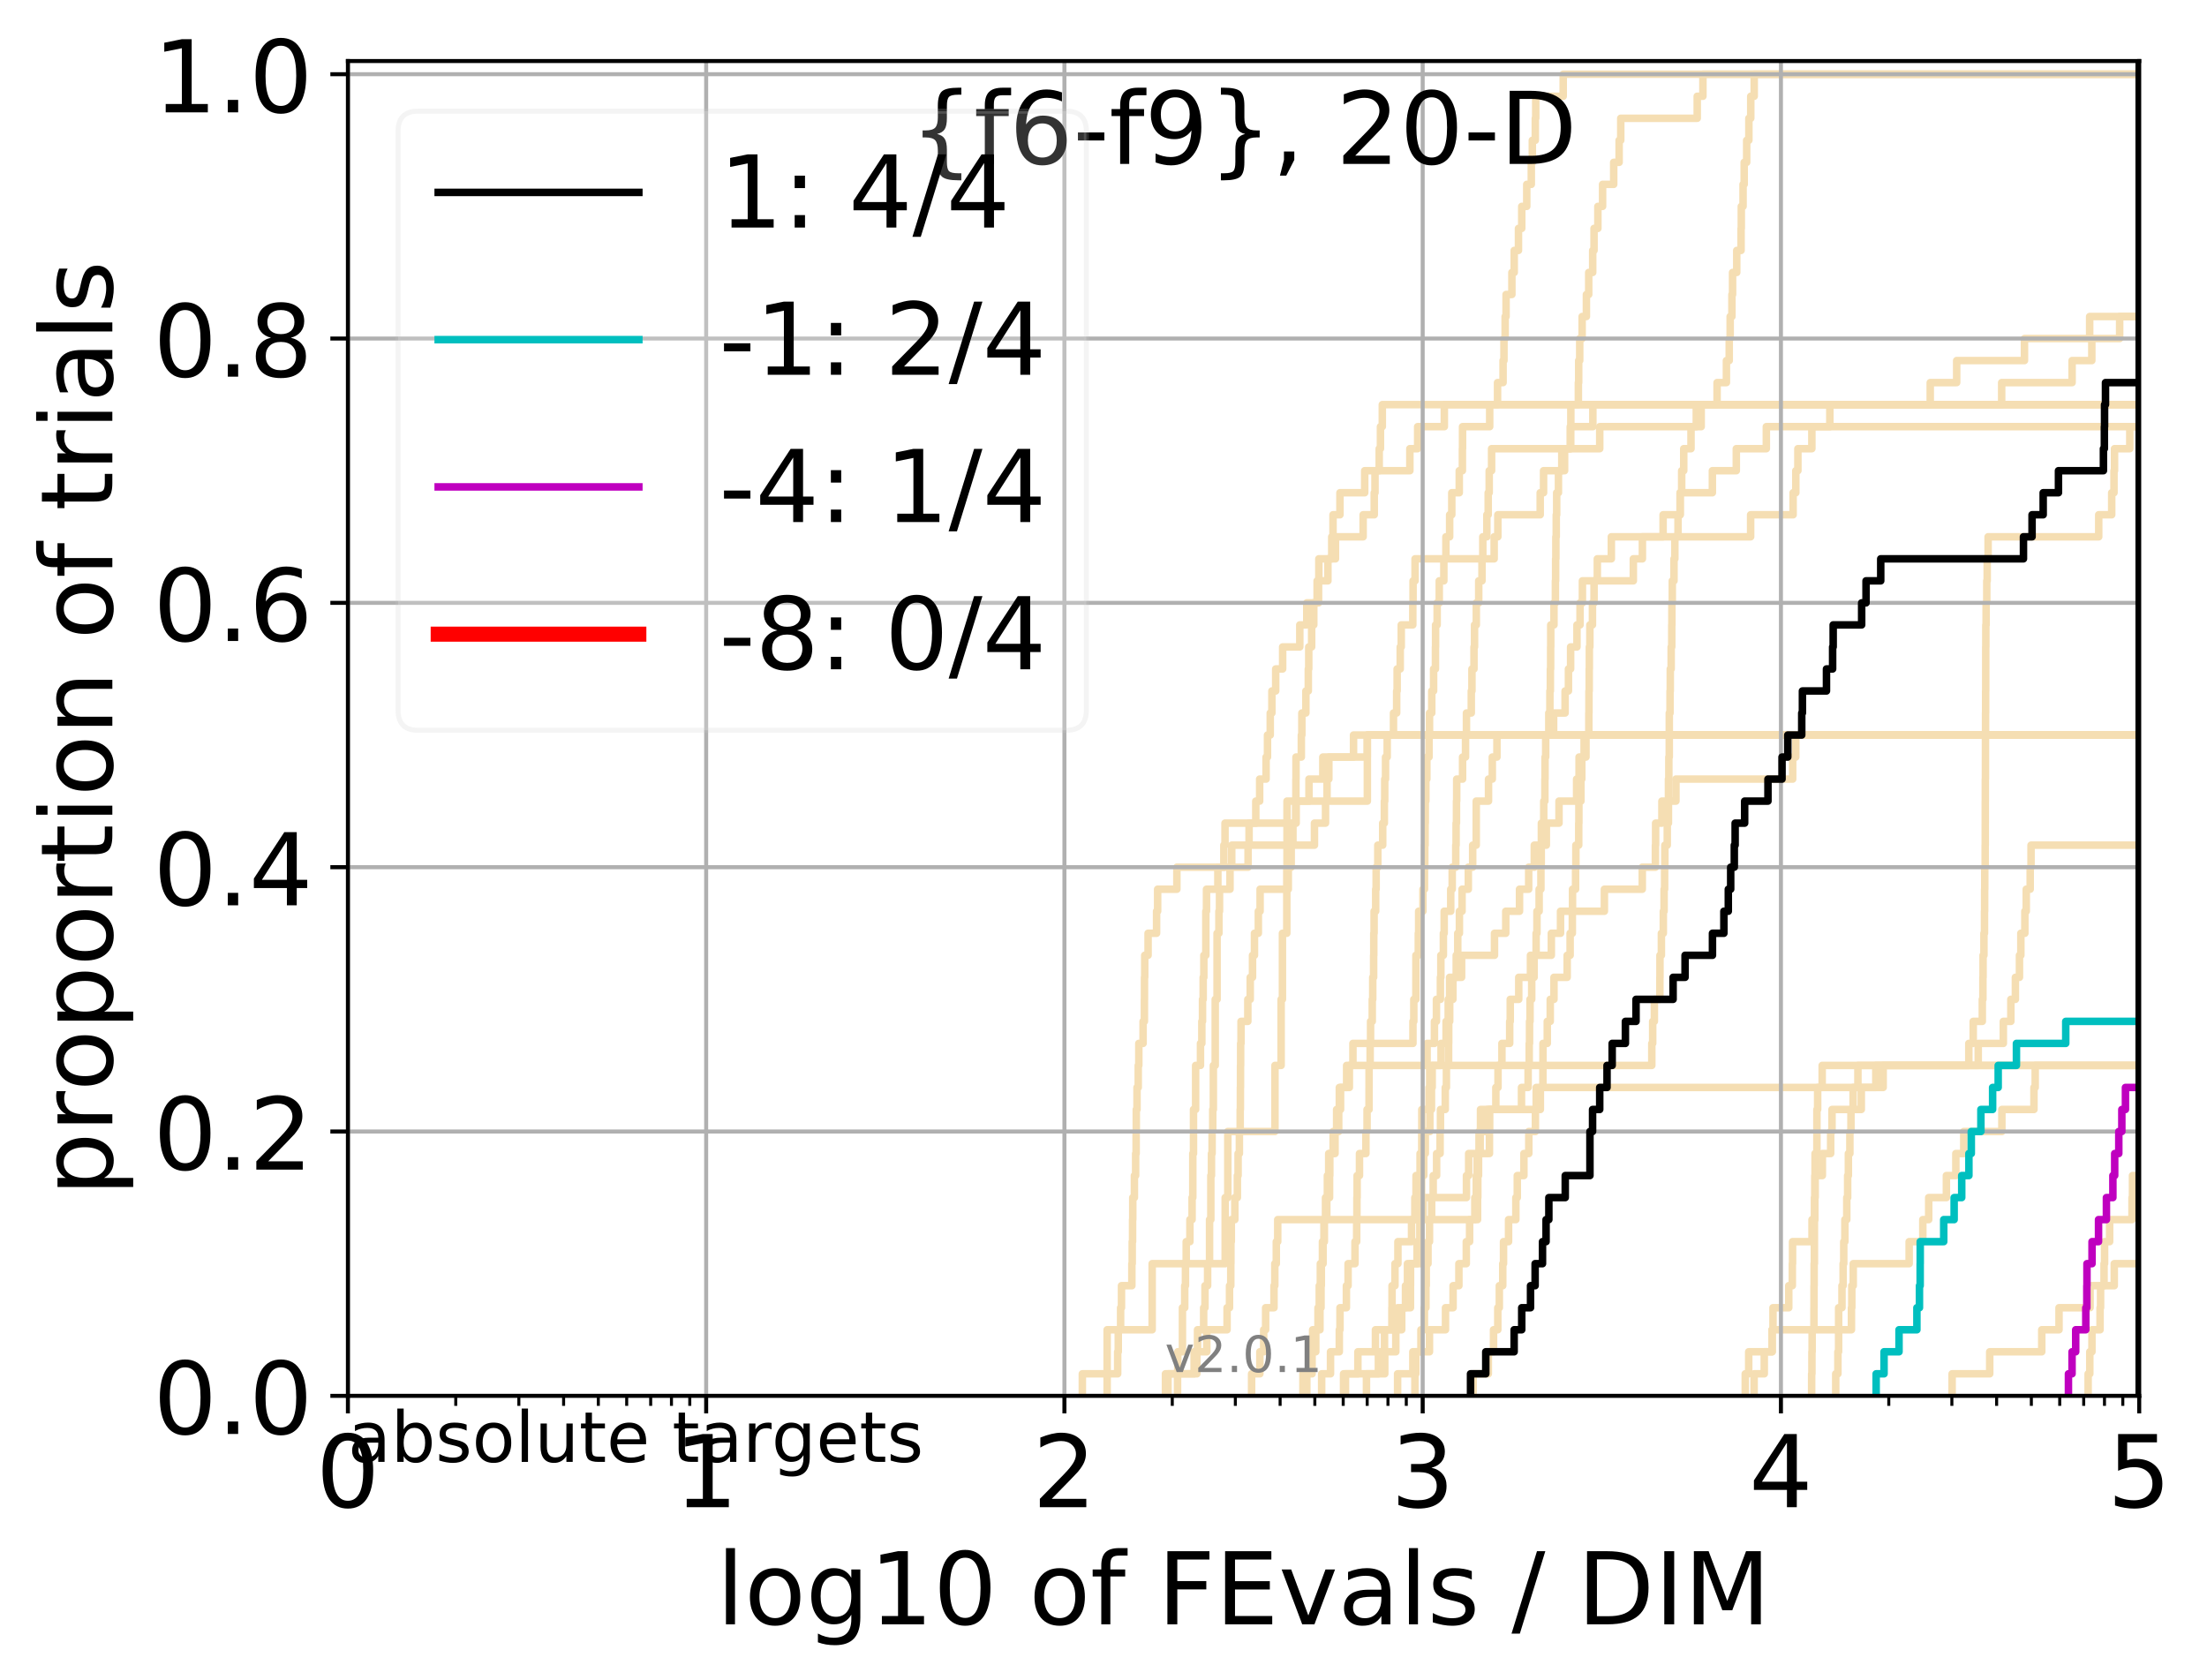 <?xml version="1.0" encoding="utf-8" standalone="no"?>
<!DOCTYPE svg PUBLIC "-//W3C//DTD SVG 1.1//EN"
  "http://www.w3.org/Graphics/SVG/1.1/DTD/svg11.dtd">
<!-- Created with matplotlib (http://matplotlib.org/) -->
<svg height="335pt" version="1.1" viewBox="0 0 440 335" width="440pt" xmlns="http://www.w3.org/2000/svg" xmlns:xlink="http://www.w3.org/1999/xlink">
 <defs>
  <style type="text/css">
*{stroke-linecap:butt;stroke-linejoin:round;}
  </style>
 </defs>
 <g id="figure_1">
  <g id="patch_1">
   <path d="M 0 335.188 
L 440.045 335.188 
L 440.045 0 
L 0 0 
z
" style="fill:#ffffff;"/>
  </g>
  <g id="axes_1">
   <g id="patch_2">
    <path d="M 69.362 278.276 
L 426.483 278.276 
L 426.483 12.164 
L 69.362 12.164 
z
" style="fill:#ffffff;"/>
   </g>
   <g id="line2d_1">
    <path clip-path="url(#p08617d51b8)" d="M 232.356 278.276 
L 232.356 273.884 
L 234.808 273.884 
L 234.808 269.493 
L 235.737 269.493 
L 235.737 265.102 
L 235.737 265.102 
L 235.737 260.711 
L 236.192 260.711 
L 236.192 256.319 
L 236.342 256.319 
L 236.342 251.928 
L 236.491 251.928 
L 236.491 247.537 
L 237.227 247.537 
L 237.227 243.145 
L 237.66 243.145 
L 237.66 238.754 
L 237.803 238.754 
L 237.803 234.363 
L 237.803 234.363 
L 237.803 229.972 
L 237.945 229.972 
L 237.945 225.58 
L 237.945 225.58 
L 237.945 221.189 
L 238.369 221.189 
L 238.369 216.798 
L 238.369 216.798 
L 238.369 212.406 
L 239.334 212.406 
L 239.334 208.015 
L 239.605 208.015 
L 239.605 203.624 
L 239.739 203.624 
L 239.739 199.232 
L 239.873 199.232 
L 239.873 194.841 
L 240.006 194.841 
L 240.006 190.45 
L 240.403 190.45 
L 240.403 186.059 
L 240.403 186.059 
L 240.403 181.667 
L 240.534 181.667 
L 240.534 177.276 
L 242.801 177.276 
L 242.801 172.885 
L 243.993 172.885 
L 243.993 168.493 
L 244.226 168.493 
L 244.226 164.102 
L 258.411 164.102 
L 258.411 159.711 
L 260.967 159.711 
L 260.967 155.32 
L 263.73 155.32 
L 263.73 150.928 
L 269.847 150.928 
L 269.847 146.537 
L 269.847 146.537 
L 269.847 146.537 
L 426.483 146.537 
" style="fill:none;stroke:#f5deb3;stroke-linecap:square;stroke-width:1.5;"/>
   </g>
   <g id="line2d_2"/>
   <g id="line2d_3">
    <path clip-path="url(#p08617d51b8)" d="M 232.854 278.276 
L 232.854 273.884 
L 238.067 273.884 
L 238.067 269.493 
L 240.596 269.493 
L 240.596 265.102 
L 244.637 265.102 
L 244.637 260.711 
L 245.124 260.711 
L 245.124 256.319 
L 245.376 256.319 
L 245.376 251.928 
L 245.397 251.928 
L 245.397 247.537 
L 245.482 247.537 
L 245.482 243.145 
L 246.185 243.145 
L 246.185 238.754 
L 246.689 238.754 
L 246.689 234.363 
L 246.832 234.363 
L 246.832 229.972 
L 247.09 229.972 
L 247.09 225.58 
L 247.25 225.58 
L 247.25 221.189 
L 247.291 221.189 
L 247.291 216.798 
L 247.316 216.798 
L 247.316 212.406 
L 247.341 212.406 
L 247.341 208.015 
L 247.42 208.015 
L 247.42 203.624 
L 248.776 203.624 
L 248.776 199.232 
L 249.254 199.232 
L 249.254 194.841 
L 249.711 194.841 
L 249.711 190.45 
L 250.098 190.45 
L 250.098 186.059 
L 250.87 186.059 
L 250.87 181.667 
L 251.22 181.667 
L 251.22 177.276 
L 256.843 177.276 
L 256.843 172.885 
L 257.419 172.885 
L 257.419 168.493 
L 257.768 168.493 
L 257.768 164.102 
L 258.306 164.102 
L 258.306 159.711 
L 258.358 159.711 
L 258.358 155.32 
L 258.379 155.32 
L 258.379 150.928 
L 259.443 150.928 
L 259.443 146.537 
L 259.547 146.537 
L 259.547 142.146 
L 260.349 142.146 
L 260.349 137.754 
L 260.832 137.754 
L 260.832 133.363 
L 260.919 133.363 
L 260.919 128.972 
L 261.498 128.972 
L 261.498 124.581 
L 261.922 124.581 
L 261.922 120.189 
L 262.872 120.189 
L 262.872 115.798 
L 264.739 115.798 
L 264.739 111.407 
L 266.247 111.407 
L 266.247 107.015 
L 271.763 107.015 
L 271.763 102.624 
L 273.979 102.624 
L 273.979 98.233 
L 274.128 98.233 
L 274.128 93.842 
L 274.966 93.842 
L 274.966 89.45 
L 275.215 89.45 
L 275.215 85.059 
L 275.584 85.059 
L 275.584 80.668 
L 275.584 80.668 
L 275.584 80.668 
L 426.483 80.668 
" style="fill:none;stroke:#f5deb3;stroke-linecap:square;stroke-width:1.5;"/>
   </g>
   <g id="line2d_4">
    <path clip-path="url(#p08617d51b8)" d="M 272.426 278.276 
L 272.426 273.884 
L 276.076 273.884 
L 276.076 269.493 
L 278.278 269.493 
L 278.278 265.102 
L 278.663 265.102 
L 278.663 260.711 
L 281.198 260.711 
L 281.198 256.319 
L 281.213 256.319 
L 281.213 251.928 
L 282.51 251.928 
L 282.51 247.537 
L 283.068 247.537 
L 283.068 243.145 
L 283.081 243.145 
L 283.081 238.754 
L 283.415 238.754 
L 283.415 234.363 
L 283.852 234.363 
L 283.852 229.972 
L 284.156 229.972 
L 284.156 225.58 
L 285.064 225.58 
L 285.064 221.189 
L 285.385 221.189 
L 285.385 216.798 
L 285.525 216.798 
L 285.525 212.406 
L 287.296 212.406 
L 287.296 208.015 
L 288.3 208.015 
L 288.3 203.624 
L 288.723 203.624 
L 288.723 199.232 
L 289.002 199.232 
L 289.002 194.841 
L 291.393 194.841 
L 291.393 190.45 
L 297.95 190.45 
L 297.95 186.059 
L 300.199 186.059 
L 300.199 181.667 
L 302.938 181.667 
L 302.938 177.276 
L 304.766 177.276 
L 304.766 172.885 
L 305.884 172.885 
L 305.884 168.493 
L 308.291 168.493 
L 308.291 164.102 
L 310.813 164.102 
L 310.813 159.711 
L 314.322 159.711 
L 314.322 155.32 
L 314.812 155.32 
L 314.812 150.928 
L 316.189 150.928 
L 316.189 146.537 
L 316.189 146.537 
L 316.189 146.537 
L 426.483 146.537 
" style="fill:none;stroke:#f5deb3;stroke-linecap:square;stroke-width:1.5;"/>
   </g>
   <g id="line2d_5">
    <path clip-path="url(#p08617d51b8)" d="M 263.493 278.276 
L 263.493 273.884 
L 265.259 273.884 
L 265.259 269.493 
L 267.012 269.493 
L 267.012 265.102 
L 267.149 265.102 
L 267.149 260.711 
L 268.426 260.711 
L 268.426 256.319 
L 268.764 256.319 
L 268.764 251.928 
L 270.138 251.928 
L 270.138 247.537 
L 270.474 247.537 
L 270.474 243.145 
L 270.524 243.145 
L 270.524 238.754 
L 270.562 238.754 
L 270.562 234.363 
L 271.036 234.363 
L 271.036 229.972 
L 272.317 229.972 
L 272.317 225.58 
L 272.546 225.58 
L 272.546 221.189 
L 272.943 221.189 
L 272.943 216.798 
L 272.947 216.798 
L 272.947 212.406 
L 273.159 212.406 
L 273.159 208.015 
L 273.244 208.015 
L 273.244 203.624 
L 273.58 203.624 
L 273.58 199.232 
L 273.676 199.232 
L 273.676 194.841 
L 273.855 194.841 
L 273.855 190.45 
L 273.885 190.45 
L 273.885 186.059 
L 273.947 186.059 
L 273.947 181.667 
L 274.265 181.667 
L 274.265 177.276 
L 274.353 177.276 
L 274.353 172.885 
L 274.688 172.885 
L 274.688 168.493 
L 275.662 168.493 
L 275.662 164.102 
L 275.993 164.102 
L 275.993 159.711 
L 276.07 159.711 
L 276.07 155.32 
L 276.23 155.32 
L 276.23 150.928 
L 276.557 150.928 
L 276.557 146.537 
L 277.814 146.537 
L 277.814 142.146 
L 278.447 142.146 
L 278.447 137.754 
L 278.542 137.754 
L 278.542 133.363 
L 279.157 133.363 
L 279.157 128.972 
L 279.363 128.972 
L 279.363 124.581 
L 281.664 124.581 
L 281.664 120.189 
L 281.718 120.189 
L 281.718 115.798 
L 282.114 115.798 
L 282.114 111.407 
L 297.884 111.407 
L 297.884 107.015 
L 298.619 107.015 
L 298.619 102.624 
L 307.065 102.624 
L 307.065 98.233 
L 307.735 98.233 
L 307.735 93.842 
L 311.367 93.842 
L 311.367 89.45 
L 313.152 89.45 
L 313.152 85.059 
L 317.562 85.059 
L 317.562 80.668 
L 317.562 80.668 
L 317.562 80.668 
L 426.483 80.668 
" style="fill:none;stroke:#f5deb3;stroke-linecap:square;stroke-width:1.5;"/>
   </g>
   <g id="line2d_6"/>
   <g id="line2d_7">
    <path clip-path="url(#p08617d51b8)" d="M 260.533 278.276 
L 260.533 273.884 
L 260.877 273.884 
L 260.877 269.493 
L 262.322 269.493 
L 262.322 265.102 
L 262.766 265.102 
L 262.766 260.711 
L 263.014 260.711 
L 263.014 256.319 
L 263.228 256.319 
L 263.228 251.928 
L 263.771 251.928 
L 263.771 247.537 
L 264.032 247.537 
L 264.032 243.145 
L 264.261 243.145 
L 264.261 238.754 
L 265.07 238.754 
L 265.07 234.363 
L 265.116 234.363 
L 265.116 229.972 
L 265.784 229.972 
L 265.784 225.58 
L 266.895 225.58 
L 266.895 221.189 
L 267.017 221.189 
L 267.017 216.798 
L 268.472 216.798 
L 268.472 212.406 
L 284.511 212.406 
L 284.511 208.015 
L 285.979 208.015 
L 285.979 203.624 
L 286.376 203.624 
L 286.376 199.232 
L 287.165 199.232 
L 287.165 194.841 
L 287.258 194.841 
L 287.258 190.45 
L 287.761 190.45 
L 287.761 186.059 
L 287.921 186.059 
L 287.921 181.667 
L 289.223 181.667 
L 289.223 177.276 
L 289.52 177.276 
L 289.52 172.885 
L 290.228 172.885 
L 290.228 168.493 
L 290.295 168.493 
L 290.295 164.102 
L 290.372 164.102 
L 290.372 159.711 
L 290.416 159.711 
L 290.416 155.32 
L 291.586 155.32 
L 291.586 150.928 
L 292.177 150.928 
L 292.177 146.537 
L 292.361 146.537 
L 292.361 142.146 
L 293.324 142.146 
L 293.324 137.754 
L 293.455 137.754 
L 293.455 133.363 
L 293.866 133.363 
L 293.866 128.972 
L 293.972 128.972 
L 293.972 124.581 
L 294.326 124.581 
L 294.326 120.189 
L 294.805 120.189 
L 294.805 115.798 
L 295.458 115.798 
L 295.458 111.407 
L 295.62 111.407 
L 295.62 107.015 
L 296.427 107.015 
L 296.427 102.624 
L 296.697 102.624 
L 296.697 98.233 
L 296.897 98.233 
L 296.897 93.842 
L 297.373 93.842 
L 297.373 89.45 
L 318.931 89.45 
L 318.931 85.059 
L 339.161 85.059 
L 339.161 80.668 
L 399.065 80.668 
L 399.065 76.276 
L 413.105 76.276 
L 413.105 71.885 
L 417.037 71.885 
L 417.037 67.494 
L 422.586 67.494 
L 422.586 63.103 
L 431.269 63.103 
L 431.269 58.711 
L 437.796 58.711 
L 437.796 54.32 
L 441.045 54.32 
" style="fill:none;stroke:#f5deb3;stroke-linecap:square;stroke-width:1.5;"/>
   </g>
   <g id="line2d_8">
    <path clip-path="url(#p08617d51b8)" d="M 361.18 278.276 
L 361.18 273.884 
L 361.235 273.884 
L 361.235 269.493 
L 361.278 269.493 
L 361.278 265.102 
L 361.641 265.102 
L 361.641 260.711 
L 361.653 260.711 
L 361.653 256.319 
L 361.677 256.319 
L 361.677 251.928 
L 361.729 251.928 
L 361.729 247.537 
L 361.731 247.537 
L 361.731 243.145 
L 361.746 243.145 
L 361.746 238.754 
L 361.82 238.754 
L 361.82 234.363 
L 361.861 234.363 
L 361.861 229.972 
L 362.229 229.972 
L 362.229 225.58 
L 362.23 225.58 
L 362.23 221.189 
L 362.378 221.189 
L 362.378 216.798 
L 363.279 216.798 
L 363.279 212.406 
L 363.279 212.406 
L 363.279 212.406 
L 426.483 212.406 
" style="fill:none;stroke:#f5deb3;stroke-linecap:square;stroke-width:1.5;"/>
   </g>
   <g id="line2d_9">
    <path clip-path="url(#p08617d51b8)" d="M 259.762 278.276 
L 259.762 273.884 
L 261.586 273.884 
L 261.586 269.493 
L 261.696 269.493 
L 261.696 265.102 
L 263.153 265.102 
L 263.153 260.711 
L 263.368 260.711 
L 263.368 256.319 
L 263.431 256.319 
L 263.431 251.928 
L 263.65 251.928 
L 263.65 247.537 
L 263.962 247.537 
L 263.962 243.145 
L 264.518 243.145 
L 264.518 238.754 
L 264.633 238.754 
L 264.633 234.363 
L 264.898 234.363 
L 264.898 229.972 
L 266.163 229.972 
L 266.163 225.58 
L 266.477 225.58 
L 266.477 221.189 
L 267.26 221.189 
L 267.26 216.798 
L 269.016 216.798 
L 269.016 212.406 
L 269.73 212.406 
L 269.73 208.015 
L 281.692 208.015 
L 281.692 203.624 
L 281.867 203.624 
L 281.867 199.232 
L 282.281 199.232 
L 282.281 194.841 
L 282.284 194.841 
L 282.284 190.45 
L 282.762 190.45 
L 282.762 186.059 
L 282.833 186.059 
L 282.833 181.667 
L 283.683 181.667 
L 283.683 177.276 
L 283.992 177.276 
L 283.992 172.885 
L 284.055 172.885 
L 284.055 168.493 
L 284.116 168.493 
L 284.116 164.102 
L 284.151 164.102 
L 284.151 159.711 
L 284.267 159.711 
L 284.267 155.32 
L 284.464 155.32 
L 284.464 150.928 
L 284.899 150.928 
L 284.899 146.537 
L 284.997 146.537 
L 284.997 142.146 
L 285.445 142.146 
L 285.445 137.754 
L 285.81 137.754 
L 285.81 133.363 
L 286.181 133.363 
L 286.181 128.972 
L 286.206 128.972 
L 286.206 124.581 
L 286.519 124.581 
L 286.519 120.189 
L 286.939 120.189 
L 286.939 115.798 
L 287.854 115.798 
L 287.854 111.407 
L 288.265 111.407 
L 288.265 107.015 
L 289.011 107.015 
L 289.011 102.624 
L 289.436 102.624 
L 289.436 98.233 
L 290.927 98.233 
L 290.927 93.842 
L 291.552 93.842 
L 291.552 89.45 
L 291.581 89.45 
L 291.581 85.059 
L 296.993 85.059 
L 296.993 80.668 
L 298.558 80.668 
L 298.558 76.276 
L 299.66 76.276 
L 299.66 71.885 
L 299.839 71.885 
L 299.839 67.494 
L 300.075 67.494 
L 300.075 63.103 
L 300.259 63.103 
L 300.259 58.711 
L 301.42 58.711 
L 301.42 54.32 
L 301.884 54.32 
L 301.884 49.929 
L 302.732 49.929 
L 302.732 45.537 
L 303.385 45.537 
L 303.385 41.146 
L 304.383 41.146 
L 304.383 36.755 
L 305.289 36.755 
L 305.289 32.364 
L 305.495 32.364 
L 305.495 27.972 
L 306.088 27.972 
L 306.088 23.581 
L 306.175 23.581 
L 306.175 19.19 
L 311.652 19.19 
L 311.652 14.798 
L 311.652 14.798 
L 311.652 14.798 
L 426.483 14.798 
" style="fill:none;stroke:#f5deb3;stroke-linecap:square;stroke-width:1.5;"/>
   </g>
   <g id="line2d_10">
    <path clip-path="url(#p08617d51b8)" d="M 416.303 278.276 
L 416.303 273.884 
L 416.633 273.884 
L 416.633 269.493 
L 417.066 269.493 
L 417.066 265.102 
L 418.681 265.102 
L 418.681 260.711 
L 418.784 260.711 
L 418.784 256.319 
L 419.476 256.319 
L 419.476 251.928 
L 419.58 251.928 
L 419.58 247.537 
L 420.587 247.537 
L 420.587 243.145 
L 425.05 243.145 
L 425.05 238.754 
L 425.145 238.754 
L 425.145 234.363 
L 425.145 234.363 
L 425.145 234.363 
L 426.483 234.363 
" style="fill:none;stroke:#f5deb3;stroke-linecap:square;stroke-width:1.5;"/>
   </g>
   <g id="line2d_11">
    <path clip-path="url(#p08617d51b8)" d="M 268.243 278.276 
L 268.243 273.884 
L 270.717 273.884 
L 270.717 269.493 
L 274.217 269.493 
L 274.217 265.102 
L 279.453 265.102 
L 279.453 260.711 
L 280.207 260.711 
L 280.207 256.319 
L 280.6 256.319 
L 280.6 251.928 
L 283.247 251.928 
L 283.247 247.537 
L 283.288 247.537 
L 283.288 243.145 
L 283.726 243.145 
L 283.726 238.754 
L 292.36 238.754 
L 292.36 234.363 
L 292.8 234.363 
L 292.8 229.972 
L 295.097 229.972 
L 295.097 225.58 
L 296.515 225.58 
L 296.515 221.189 
L 307.094 221.189 
L 307.094 216.798 
L 373.975 216.798 
L 373.975 212.406 
L 392.516 212.406 
L 392.516 208.015 
L 393.395 208.015 
L 393.395 203.624 
L 395.204 203.624 
L 395.204 199.232 
L 395.323 199.232 
L 395.323 194.841 
L 395.356 194.841 
L 395.356 190.45 
L 395.53 190.45 
L 395.53 186.059 
L 395.641 186.059 
L 395.641 181.667 
L 395.668 181.667 
L 395.668 177.276 
L 395.694 177.276 
L 395.694 172.885 
L 395.774 172.885 
L 395.774 168.493 
L 395.791 168.493 
L 395.791 164.102 
L 395.797 164.102 
L 395.797 159.711 
L 395.806 159.711 
L 395.806 155.32 
L 395.83 155.32 
L 395.83 150.928 
L 395.832 150.928 
L 395.832 146.537 
L 395.852 146.537 
L 395.852 142.146 
L 395.869 142.146 
L 395.869 137.754 
L 395.886 137.754 
L 395.886 133.363 
L 395.888 133.363 
L 395.888 128.972 
L 395.908 128.972 
L 395.908 124.581 
L 395.966 124.581 
L 395.966 120.189 
L 396.092 120.189 
L 396.092 115.798 
L 396.179 115.798 
L 396.179 111.407 
L 396.36 111.407 
L 396.36 107.015 
L 418.414 107.015 
L 418.414 102.624 
L 421 102.624 
L 421 98.233 
L 421.458 98.233 
L 421.458 93.842 
L 421.562 93.842 
L 421.562 89.45 
L 424.607 89.45 
L 424.607 85.059 
L 441.045 85.059 
" style="fill:none;stroke:#f5deb3;stroke-linecap:square;stroke-width:1.5;"/>
   </g>
   <g id="line2d_12">
    <path clip-path="url(#p08617d51b8)" d="M 234.763 278.276 
L 234.763 273.884 
L 238.608 273.884 
L 238.608 269.493 
L 238.747 269.493 
L 238.747 265.102 
L 239.968 265.102 
L 239.968 260.711 
L 240.233 260.711 
L 240.233 256.319 
L 240.757 256.319 
L 240.757 251.928 
L 241.144 251.928 
L 241.144 247.537 
L 241.144 247.537 
L 241.144 243.145 
L 241.399 243.145 
L 241.399 238.754 
L 241.399 238.754 
L 241.399 234.363 
L 241.526 234.363 
L 241.526 229.972 
L 241.652 229.972 
L 241.652 225.58 
L 241.778 225.58 
L 241.778 221.189 
L 241.903 221.189 
L 241.903 216.798 
L 241.903 216.798 
L 241.903 212.406 
L 242.276 212.406 
L 242.276 208.015 
L 242.276 208.015 
L 242.276 203.624 
L 242.276 203.624 
L 242.276 199.232 
L 242.645 199.232 
L 242.645 194.841 
L 242.645 194.841 
L 242.645 190.45 
L 242.645 190.45 
L 242.645 186.059 
L 243.009 186.059 
L 243.009 181.667 
L 243.129 181.667 
L 243.129 177.276 
L 245.221 177.276 
L 245.221 172.885 
L 248.824 172.885 
L 248.824 168.493 
L 262.059 168.493 
L 262.059 164.102 
L 264.264 164.102 
L 264.264 159.711 
L 264.567 159.711 
L 264.567 155.32 
L 264.926 155.32 
L 264.926 150.928 
L 272.589 150.928 
L 272.589 146.537 
L 272.589 146.537 
L 272.589 146.537 
L 426.483 146.537 
" style="fill:none;stroke:#f5deb3;stroke-linecap:square;stroke-width:1.5;"/>
   </g>
   <g id="line2d_13"/>
   <g id="line2d_14"/>
   <g id="line2d_15"/>
   <g id="line2d_16">
    <path clip-path="url(#p08617d51b8)" d="M 347.944 278.276 
L 347.944 273.884 
L 348.631 273.884 
L 348.631 269.493 
L 353.301 269.493 
L 353.301 265.102 
L 369.117 265.102 
L 369.117 260.711 
L 369.188 260.711 
L 369.188 256.319 
L 369.474 256.319 
L 369.474 251.928 
L 380.619 251.928 
L 380.619 247.537 
L 383.342 247.537 
L 383.342 243.145 
L 384.515 243.145 
L 384.515 238.754 
L 388.042 238.754 
L 388.042 234.363 
L 389.927 234.363 
L 389.927 229.972 
L 391.507 229.972 
L 391.507 225.58 
L 399.105 225.58 
L 399.105 221.189 
L 405.502 221.189 
L 405.502 216.798 
L 405.748 216.798 
L 405.748 212.406 
L 428.619 212.406 
L 428.619 208.015 
L 431.742 208.015 
L 431.742 203.624 
L 431.793 203.624 
L 431.793 199.232 
L 432.917 199.232 
L 432.917 194.841 
L 434.306 194.841 
L 434.306 190.45 
L 434.64 190.45 
L 434.64 186.059 
L 434.867 186.059 
L 434.867 181.667 
L 436.44 181.667 
L 436.44 177.276 
L 436.857 177.276 
L 436.857 172.885 
L 437.458 172.885 
L 437.458 168.493 
L 437.573 168.493 
L 437.573 164.102 
L 437.652 164.102 
L 437.652 159.711 
L 439.071 159.711 
L 439.071 155.32 
L 441.045 155.32 
" style="fill:none;stroke:#f5deb3;stroke-linecap:square;stroke-width:1.5;"/>
   </g>
   <g id="line2d_17">
    <path clip-path="url(#p08617d51b8)" d="M 349.71 278.276 
L 349.71 273.884 
L 351.736 273.884 
L 351.736 269.493 
L 353.298 269.493 
L 353.298 265.102 
L 353.474 265.102 
L 353.474 260.711 
L 356.617 260.711 
L 356.617 256.319 
L 357.328 256.319 
L 357.328 251.928 
L 357.374 251.928 
L 357.374 247.537 
L 361.256 247.537 
L 361.256 243.145 
L 361.814 243.145 
L 361.814 238.754 
L 361.877 238.754 
L 361.877 234.363 
L 363.317 234.363 
L 363.317 229.972 
L 364.971 229.972 
L 364.971 225.58 
L 365.241 225.58 
L 365.241 221.189 
L 371.079 221.189 
L 371.079 216.798 
L 375.44 216.798 
L 375.44 212.406 
L 394.391 212.406 
L 394.391 208.015 
L 399.397 208.015 
L 399.397 203.624 
L 400.896 203.624 
L 400.896 199.232 
L 401.801 199.232 
L 401.801 194.841 
L 402.612 194.841 
L 402.612 190.45 
L 402.889 190.45 
L 402.889 186.059 
L 403.689 186.059 
L 403.689 181.667 
L 403.968 181.667 
L 403.968 177.276 
L 404.751 177.276 
L 404.751 172.885 
L 404.922 172.885 
L 404.922 168.493 
L 404.922 168.493 
L 404.922 168.493 
L 426.483 168.493 
" style="fill:none;stroke:#f5deb3;stroke-linecap:square;stroke-width:1.5;"/>
   </g>
   <g id="line2d_18">
    <path clip-path="url(#p08617d51b8)" d="M 215.781 278.276 
L 215.781 273.884 
L 222.824 273.884 
L 222.824 269.493 
L 222.945 269.493 
L 222.945 265.102 
L 223.413 265.102 
L 223.413 260.711 
L 223.586 260.711 
L 223.586 256.319 
L 225.654 256.319 
L 225.654 251.928 
L 225.725 251.928 
L 225.725 247.537 
L 225.795 247.537 
L 225.795 243.145 
L 225.835 243.145 
L 225.835 238.754 
L 226.163 238.754 
L 226.163 234.363 
L 226.409 234.363 
L 226.409 229.972 
L 226.507 229.972 
L 226.507 225.58 
L 226.537 225.58 
L 226.537 221.189 
L 226.683 221.189 
L 226.683 216.798 
L 226.925 216.798 
L 226.925 212.406 
L 227.041 212.406 
L 227.041 208.015 
L 227.894 208.015 
L 227.894 203.624 
L 228.155 203.624 
L 228.155 199.232 
L 228.173 199.232 
L 228.173 194.841 
L 228.22 194.841 
L 228.22 190.45 
L 228.888 190.45 
L 228.888 186.059 
L 230.581 186.059 
L 230.581 181.667 
L 230.794 181.667 
L 230.794 177.276 
L 234.628 177.276 
L 234.628 172.885 
L 245.567 172.885 
L 245.567 168.493 
L 249.023 168.493 
L 249.023 164.102 
L 250.362 164.102 
L 250.362 159.711 
L 251.132 159.711 
L 251.132 155.32 
L 252.414 155.32 
L 252.414 150.928 
L 252.697 150.928 
L 252.697 146.537 
L 253.243 146.537 
L 253.243 142.146 
L 253.572 142.146 
L 253.572 137.754 
L 254.331 137.754 
L 254.331 133.363 
L 255.716 133.363 
L 255.716 128.972 
L 259.133 128.972 
L 259.133 124.581 
L 260.526 124.581 
L 260.526 120.189 
L 262.589 120.189 
L 262.589 115.798 
L 262.93 115.798 
L 262.93 111.407 
L 265.505 111.407 
L 265.505 107.015 
L 265.76 107.015 
L 265.76 102.624 
L 267.141 102.624 
L 267.141 98.233 
L 272.075 98.233 
L 272.075 93.842 
L 281.078 93.842 
L 281.078 89.45 
L 282.632 89.45 
L 282.632 85.059 
L 287.951 85.059 
L 287.951 80.668 
L 287.951 80.668 
L 287.951 80.668 
L 426.483 80.668 
" style="fill:none;stroke:#f5deb3;stroke-linecap:square;stroke-width:1.5;"/>
   </g>
   <g id="line2d_19"/>
   <g id="line2d_20">
    <path clip-path="url(#p08617d51b8)" d="M 278.633 278.276 
L 278.633 273.884 
L 281.674 273.884 
L 281.674 269.493 
L 284.988 269.493 
L 284.988 265.102 
L 288.183 265.102 
L 288.183 260.711 
L 289.697 260.711 
L 289.697 256.319 
L 290.854 256.319 
L 290.854 251.928 
L 292.329 251.928 
L 292.329 247.537 
L 292.987 247.537 
L 292.987 243.145 
L 294.033 243.145 
L 294.033 238.754 
L 294.321 238.754 
L 294.321 234.363 
L 294.49 234.363 
L 294.49 229.972 
L 296.947 229.972 
L 296.947 225.58 
L 296.989 225.58 
L 296.989 221.189 
L 298.222 221.189 
L 298.222 216.798 
L 298.652 216.798 
L 298.652 212.406 
L 299.432 212.406 
L 299.432 208.015 
L 300.98 208.015 
L 300.98 203.624 
L 301.092 203.624 
L 301.092 199.232 
L 302.786 199.232 
L 302.786 194.841 
L 305.124 194.841 
L 305.124 190.45 
L 309.284 190.45 
L 309.284 186.059 
L 311.115 186.059 
L 311.115 181.667 
L 319.861 181.667 
L 319.861 177.276 
L 327.414 177.276 
L 327.414 172.885 
L 330.031 172.885 
L 330.031 168.493 
L 330.073 168.493 
L 330.073 164.102 
L 331.328 164.102 
L 331.328 159.711 
L 334.123 159.711 
L 334.123 155.32 
L 357.399 155.32 
L 357.399 150.928 
L 358.015 150.928 
L 358.015 146.537 
L 358.015 146.537 
L 358.015 146.537 
L 426.483 146.537 
" style="fill:none;stroke:#f5deb3;stroke-linecap:square;stroke-width:1.5;"/>
   </g>
   <g id="line2d_21"/>
   <g id="line2d_22">
    <path clip-path="url(#p08617d51b8)" d="M 282.086 278.276 
L 282.086 273.884 
L 282.273 273.884 
L 282.273 269.493 
L 283.29 269.493 
L 283.29 265.102 
L 283.978 265.102 
L 283.978 260.711 
L 284.282 260.711 
L 284.282 256.319 
L 284.349 256.319 
L 284.349 251.928 
L 284.694 251.928 
L 284.694 247.537 
L 284.994 247.537 
L 284.994 243.145 
L 285.42 243.145 
L 285.42 238.754 
L 285.729 238.754 
L 285.729 234.363 
L 286.411 234.363 
L 286.411 229.972 
L 287.107 229.972 
L 287.107 225.58 
L 287.18 225.58 
L 287.18 221.189 
L 288.138 221.189 
L 288.138 216.798 
L 288.365 216.798 
L 288.365 212.406 
L 288.801 212.406 
L 288.801 208.015 
L 288.824 208.015 
L 288.824 203.624 
L 289.019 203.624 
L 289.019 199.232 
L 289.659 199.232 
L 289.659 194.841 
L 290.323 194.841 
L 290.323 190.45 
L 290.628 190.45 
L 290.628 186.059 
L 290.957 186.059 
L 290.957 181.667 
L 291.484 181.667 
L 291.484 177.276 
L 292.735 177.276 
L 292.735 172.885 
L 293.6 172.885 
L 293.6 168.493 
L 294.31 168.493 
L 294.31 164.102 
L 294.313 164.102 
L 294.313 159.711 
L 296.758 159.711 
L 296.758 155.32 
L 297.515 155.32 
L 297.515 150.928 
L 298.441 150.928 
L 298.441 146.537 
L 309.739 146.537 
L 309.739 142.146 
L 312.026 142.146 
L 312.026 137.754 
L 312.694 137.754 
L 312.694 133.363 
L 313.126 133.363 
L 313.126 128.972 
L 314.391 128.972 
L 314.391 124.581 
L 315.008 124.581 
L 315.008 120.189 
L 315.477 120.189 
L 315.477 115.798 
L 325.632 115.798 
L 325.632 111.407 
L 327.436 111.407 
L 327.436 107.015 
L 331.566 107.015 
L 331.566 102.624 
L 334.955 102.624 
L 334.955 98.233 
L 341.389 98.233 
L 341.389 93.842 
L 346.16 93.842 
L 346.16 89.45 
L 352.145 89.45 
L 352.145 85.059 
L 352.145 85.059 
L 352.145 85.059 
L 426.483 85.059 
" style="fill:none;stroke:#f5deb3;stroke-linecap:square;stroke-width:1.5;"/>
   </g>
   <g id="line2d_23">
    <path clip-path="url(#p08617d51b8)" d="M 389.184 278.276 
L 389.184 273.884 
L 396.682 273.884 
L 396.682 269.493 
L 407.056 269.493 
L 407.056 265.102 
L 410.497 265.102 
L 410.497 260.711 
L 416.683 260.711 
L 416.683 256.319 
L 421.513 256.319 
L 421.513 251.928 
L 421.513 251.928 
L 421.513 251.928 
L 426.483 251.928 
" style="fill:none;stroke:#f5deb3;stroke-linecap:square;stroke-width:1.5;"/>
   </g>
   <g id="line2d_24">
    <path clip-path="url(#p08617d51b8)" d="M 267.861 278.276 
L 267.861 273.884 
L 274.802 273.884 
L 274.802 269.493 
L 276.025 269.493 
L 276.025 265.102 
L 277.498 265.102 
L 277.498 260.711 
L 277.526 260.711 
L 277.526 256.319 
L 278.11 256.319 
L 278.11 251.928 
L 278.697 251.928 
L 278.697 247.537 
L 281.412 247.537 
L 281.412 243.145 
L 282.074 243.145 
L 282.074 238.754 
L 282.31 238.754 
L 282.31 234.363 
L 283.114 234.363 
L 283.114 229.972 
L 283.451 229.972 
L 283.451 225.58 
L 283.463 225.58 
L 283.463 221.189 
L 284.899 221.189 
L 284.899 216.798 
L 285.031 216.798 
L 285.031 212.406 
L 329.313 212.406 
L 329.313 208.015 
L 329.489 208.015 
L 329.489 203.624 
L 329.824 203.624 
L 329.824 199.232 
L 330.919 199.232 
L 330.919 194.841 
L 330.939 194.841 
L 330.939 190.45 
L 331.225 190.45 
L 331.225 186.059 
L 331.61 186.059 
L 331.61 181.667 
L 331.763 181.667 
L 331.763 177.276 
L 331.868 177.276 
L 331.868 172.885 
L 331.918 172.885 
L 331.918 168.493 
L 332.396 168.493 
L 332.396 164.102 
L 332.631 164.102 
L 332.631 159.711 
L 332.635 159.711 
L 332.635 155.32 
L 332.709 155.32 
L 332.709 150.928 
L 332.795 150.928 
L 332.795 146.537 
L 332.8 146.537 
L 332.8 142.146 
L 332.949 142.146 
L 332.949 137.754 
L 332.996 137.754 
L 332.996 133.363 
L 333.174 133.363 
L 333.174 128.972 
L 333.292 128.972 
L 333.292 124.581 
L 333.319 124.581 
L 333.319 120.189 
L 333.398 120.189 
L 333.398 115.798 
L 333.738 115.798 
L 333.738 111.407 
L 333.908 111.407 
L 333.908 107.015 
L 334.541 107.015 
L 334.541 102.624 
L 334.965 102.624 
L 334.965 98.233 
L 335.27 98.233 
L 335.27 93.842 
L 335.68 93.842 
L 335.68 89.45 
L 337.13 89.45 
L 337.13 85.059 
L 338.181 85.059 
L 338.181 80.668 
L 342.326 80.668 
L 342.326 76.276 
L 344.188 76.276 
L 344.188 71.885 
L 344.748 71.885 
L 344.748 67.494 
L 344.935 67.494 
L 344.935 63.103 
L 345.286 63.103 
L 345.286 58.711 
L 345.414 58.711 
L 345.414 54.32 
L 346.247 54.32 
L 346.247 49.929 
L 347.109 49.929 
L 347.109 45.537 
L 347.156 45.537 
L 347.156 41.146 
L 347.506 41.146 
L 347.506 36.755 
L 347.732 36.755 
L 347.732 32.364 
L 348.226 32.364 
L 348.226 27.972 
L 348.664 27.972 
L 348.664 23.581 
L 349.041 23.581 
L 349.041 19.19 
L 349.729 19.19 
L 349.729 14.798 
L 349.729 14.798 
L 349.729 14.798 
L 426.483 14.798 
" style="fill:none;stroke:#f5deb3;stroke-linecap:square;stroke-width:1.5;"/>
   </g>
   <g id="line2d_25">
    <path clip-path="url(#p08617d51b8)" d="M 365.98 278.276 
L 365.98 273.884 
L 366.416 273.884 
L 366.416 269.493 
L 366.555 269.493 
L 366.555 265.102 
L 366.557 265.102 
L 366.557 260.711 
L 367.226 260.711 
L 367.226 256.319 
L 367.455 256.319 
L 367.455 251.928 
L 367.579 251.928 
L 367.579 247.537 
L 367.807 247.537 
L 367.807 243.145 
L 368.185 243.145 
L 368.185 238.754 
L 368.358 238.754 
L 368.358 234.363 
L 368.505 234.363 
L 368.505 229.972 
L 368.801 229.972 
L 368.801 225.58 
L 369.02 225.58 
L 369.02 221.189 
L 369.443 221.189 
L 369.443 216.798 
L 370.406 216.798 
L 370.406 212.406 
L 370.406 212.406 
L 370.406 212.406 
L 426.483 212.406 
" style="fill:none;stroke:#f5deb3;stroke-linecap:square;stroke-width:1.5;"/>
   </g>
   <g id="line2d_26">
    <path clip-path="url(#p08617d51b8)" d="M 293.679 278.276 
L 293.679 273.884 
L 296.723 273.884 
L 296.723 269.493 
L 297.76 269.493 
L 297.76 265.102 
L 298.608 265.102 
L 298.608 260.711 
L 298.914 260.711 
L 298.914 256.319 
L 299.596 256.319 
L 299.596 251.928 
L 299.75 251.928 
L 299.75 247.537 
L 300.757 247.537 
L 300.757 243.145 
L 302.209 243.145 
L 302.209 238.754 
L 302.494 238.754 
L 302.494 234.363 
L 303.816 234.363 
L 303.816 229.972 
L 304.79 229.972 
L 304.79 225.58 
L 306.108 225.58 
L 306.108 221.189 
L 306.271 221.189 
L 306.271 216.798 
L 307.604 216.798 
L 307.604 212.406 
L 307.617 212.406 
L 307.617 208.015 
L 308.473 208.015 
L 308.473 203.624 
L 309.068 203.624 
L 309.068 199.232 
L 309.811 199.232 
L 309.811 194.841 
L 312.439 194.841 
L 312.439 190.45 
L 313.03 190.45 
L 313.03 186.059 
L 313.47 186.059 
L 313.47 181.667 
L 313.507 181.667 
L 313.507 177.276 
L 314.116 177.276 
L 314.116 172.885 
L 314.177 172.885 
L 314.177 168.493 
L 314.743 168.493 
L 314.743 164.102 
L 314.777 164.102 
L 314.777 159.711 
L 315.18 159.711 
L 315.18 155.32 
L 315.354 155.32 
L 315.354 150.928 
L 315.815 150.928 
L 315.815 146.537 
L 316.758 146.537 
L 316.758 142.146 
L 316.783 142.146 
L 316.783 137.754 
L 316.833 137.754 
L 316.833 133.363 
L 316.86 133.363 
L 316.86 128.972 
L 316.965 128.972 
L 316.965 124.581 
L 317.482 124.581 
L 317.482 120.189 
L 317.803 120.189 
L 317.803 115.798 
L 318.45 115.798 
L 318.45 111.407 
L 321.247 111.407 
L 321.247 107.015 
L 349.017 107.015 
L 349.017 102.624 
L 357.486 102.624 
L 357.486 98.233 
L 358.025 98.233 
L 358.025 93.842 
L 358.438 93.842 
L 358.438 89.45 
L 361.222 89.45 
L 361.222 85.059 
L 364.807 85.059 
L 364.807 80.668 
L 384.824 80.668 
L 384.824 76.276 
L 390.096 76.276 
L 390.096 71.885 
L 403.61 71.885 
L 403.61 67.494 
L 416.607 67.494 
L 416.607 63.103 
L 416.607 63.103 
L 416.607 63.103 
L 426.483 63.103 
" style="fill:none;stroke:#f5deb3;stroke-linecap:square;stroke-width:1.5;"/>
   </g>
   <g id="line2d_27"/>
   <g id="line2d_28">
    <path clip-path="url(#p08617d51b8)" d="M 249.526 278.276 
L 249.526 273.884 
L 251.172 273.884 
L 251.172 269.493 
L 251.935 269.493 
L 251.935 265.102 
L 252.325 265.102 
L 252.325 260.711 
L 253.99 260.711 
L 253.99 256.319 
L 254.151 256.319 
L 254.151 251.928 
L 254.451 251.928 
L 254.451 247.537 
L 254.735 247.537 
L 254.735 243.145 
L 294.576 243.145 
L 294.576 238.754 
L 294.623 238.754 
L 294.623 234.363 
L 294.77 234.363 
L 294.77 229.972 
L 294.866 229.972 
L 294.866 225.58 
L 295.161 225.58 
L 295.161 221.189 
L 303.334 221.189 
L 303.334 216.798 
L 304.653 216.798 
L 304.653 212.406 
L 304.871 212.406 
L 304.871 208.015 
L 304.937 208.015 
L 304.937 203.624 
L 305.036 203.624 
L 305.036 199.232 
L 305.37 199.232 
L 305.37 194.841 
L 305.85 194.841 
L 305.85 190.45 
L 306.248 190.45 
L 306.248 186.059 
L 306.417 186.059 
L 306.417 181.667 
L 306.851 181.667 
L 306.851 177.276 
L 307.206 177.276 
L 307.206 172.885 
L 307.271 172.885 
L 307.271 168.493 
L 307.298 168.493 
L 307.298 164.102 
L 307.769 164.102 
L 307.769 159.711 
L 307.997 159.711 
L 307.997 155.32 
L 308.028 155.32 
L 308.028 150.928 
L 308.161 150.928 
L 308.161 146.537 
L 308.776 146.537 
L 308.776 142.146 
L 308.998 142.146 
L 308.998 137.754 
L 309.091 137.754 
L 309.091 133.363 
L 309.144 133.363 
L 309.144 128.972 
L 309.165 128.972 
L 309.165 124.581 
L 309.81 124.581 
L 309.81 120.189 
L 310.093 120.189 
L 310.093 115.798 
L 310.139 115.798 
L 310.139 111.407 
L 310.186 111.407 
L 310.186 107.015 
L 310.263 107.015 
L 310.263 102.624 
L 310.349 102.624 
L 310.349 98.233 
L 310.702 98.233 
L 310.702 93.842 
L 311.926 93.842 
L 311.926 89.45 
L 313.051 89.45 
L 313.051 85.059 
L 313.172 85.059 
L 313.172 80.668 
L 314.673 80.668 
L 314.673 76.276 
L 314.736 76.276 
L 314.736 71.885 
L 314.943 71.885 
L 314.943 67.494 
L 315.424 67.494 
L 315.424 63.103 
L 316.275 63.103 
L 316.275 58.711 
L 316.735 58.711 
L 316.735 54.32 
L 317.53 54.32 
L 317.53 49.929 
L 317.799 49.929 
L 317.799 45.537 
L 318.563 45.537 
L 318.563 41.146 
L 319.501 41.146 
L 319.501 36.755 
L 321.719 36.755 
L 321.719 32.364 
L 322.799 32.364 
L 322.799 27.972 
L 323.122 27.972 
L 323.122 23.581 
L 338.369 23.581 
L 338.369 19.19 
L 339.505 19.19 
L 339.505 14.798 
L 339.505 14.798 
L 339.505 14.798 
L 426.483 14.798 
" style="fill:none;stroke:#f5deb3;stroke-linecap:square;stroke-width:1.5;"/>
   </g>
   <g id="line2d_29">
    <path clip-path="url(#p08617d51b8)" d="M 220.728 278.276 
L 220.728 273.884 
L 220.728 273.884 
L 220.728 269.493 
L 220.728 269.493 
L 220.728 265.102 
L 229.702 265.102 
L 229.702 260.711 
L 229.702 260.711 
L 229.702 256.319 
L 229.702 256.319 
L 229.702 251.928 
L 244.259 251.928 
L 244.259 247.537 
L 244.259 247.537 
L 244.259 243.145 
L 244.259 243.145 
L 244.259 238.754 
L 244.784 238.754 
L 244.784 234.363 
L 244.784 234.363 
L 244.784 229.972 
L 244.784 229.972 
L 244.784 225.58 
L 254.183 225.58 
L 254.183 221.189 
L 254.183 221.189 
L 254.183 216.798 
L 254.183 216.798 
L 254.183 212.406 
L 255.413 212.406 
L 255.413 208.015 
L 255.413 208.015 
L 255.413 203.624 
L 255.413 203.624 
L 255.413 199.232 
L 255.674 199.232 
L 255.674 194.841 
L 255.674 194.841 
L 255.674 190.45 
L 255.674 190.45 
L 255.674 186.059 
L 256.544 186.059 
L 256.544 181.667 
L 256.544 181.667 
L 256.544 177.276 
L 256.544 177.276 
L 256.544 172.885 
L 256.589 172.885 
L 256.589 168.493 
L 256.589 168.493 
L 256.589 164.102 
L 256.589 164.102 
L 256.589 159.711 
L 272.604 159.711 
L 272.604 155.32 
L 272.604 155.32 
L 272.604 150.928 
L 272.604 150.928 
L 272.604 146.537 
L 272.604 146.537 
L 272.604 146.537 
L 426.483 146.537 
" style="fill:none;stroke:#f5deb3;stroke-linecap:square;stroke-width:1.5;"/>
   </g>
   <g id="line2d_30"/>
   <g id="matplotlib.axis_1">
    <g id="xtick_1">
     <g id="line2d_31">
      <path clip-path="url(#p08617d51b8)" d="M 69.362 278.276 
L 69.362 12.164 
" style="fill:none;stroke:#b0b0b0;stroke-linecap:square;stroke-width:0.8;"/>
     </g>
     <g id="line2d_32">
      <defs>
       <path d="M 0 0 
L 0 3.5 
" id="m6f141f856d" style="stroke:#000000;stroke-width:0.8;"/>
      </defs>
      <g>
       <use style="stroke:#000000;stroke-width:0.8;" x="69.362" xlink:href="#m6f141f856d" y="278.276"/>
      </g>
     </g>
     <g id="text_1">
      <!-- 0 -->
      <defs>
       <path d="M 31.781 66.406 
Q 24.172 66.406 20.328 58.906 
Q 16.5 51.422 16.5 36.375 
Q 16.5 21.391 20.328 13.891 
Q 24.172 6.391 31.781 6.391 
Q 39.453 6.391 43.281 13.891 
Q 47.125 21.391 47.125 36.375 
Q 47.125 51.422 43.281 58.906 
Q 39.453 66.406 31.781 66.406 
M 31.781 74.219 
Q 44.047 74.219 50.516 64.516 
Q 56.984 54.828 56.984 36.375 
Q 56.984 17.969 50.516 8.266 
Q 44.047 -1.422 31.781 -1.422 
Q 19.531 -1.422 13.062 8.266 
Q 6.594 17.969 6.594 36.375 
Q 6.594 54.828 13.062 64.516 
Q 19.531 74.219 31.781 74.219 
" id="DejaVuSans-30"/>
      </defs>
      <g transform="translate(63 300.473)scale(0.2 -0.2)">
       <use xlink:href="#DejaVuSans-30"/>
      </g>
     </g>
    </g>
    <g id="xtick_2">
     <g id="line2d_33">
      <path clip-path="url(#p08617d51b8)" d="M 140.786 278.276 
L 140.786 12.164 
" style="fill:none;stroke:#b0b0b0;stroke-linecap:square;stroke-width:0.8;"/>
     </g>
     <g id="line2d_34">
      <g>
       <use style="stroke:#000000;stroke-width:0.8;" x="140.786" xlink:href="#m6f141f856d" y="278.276"/>
      </g>
     </g>
     <g id="text_2">
      <!-- 1 -->
      <defs>
       <path d="M 12.406 8.297 
L 28.516 8.297 
L 28.516 63.922 
L 10.984 60.406 
L 10.984 69.391 
L 28.422 72.906 
L 38.281 72.906 
L 38.281 8.297 
L 54.391 8.297 
L 54.391 0 
L 12.406 0 
z
" id="DejaVuSans-31"/>
      </defs>
      <g transform="translate(134.424 300.473)scale(0.2 -0.2)">
       <use xlink:href="#DejaVuSans-31"/>
      </g>
     </g>
    </g>
    <g id="xtick_3">
     <g id="line2d_35">
      <path clip-path="url(#p08617d51b8)" d="M 212.21 278.276 
L 212.21 12.164 
" style="fill:none;stroke:#b0b0b0;stroke-linecap:square;stroke-width:0.8;"/>
     </g>
     <g id="line2d_36">
      <g>
       <use style="stroke:#000000;stroke-width:0.8;" x="212.21" xlink:href="#m6f141f856d" y="278.276"/>
      </g>
     </g>
     <g id="text_3">
      <!-- 2 -->
      <defs>
       <path d="M 19.188 8.297 
L 53.609 8.297 
L 53.609 0 
L 7.328 0 
L 7.328 8.297 
Q 12.938 14.109 22.625 23.891 
Q 32.328 33.688 34.812 36.531 
Q 39.547 41.844 41.422 45.531 
Q 43.312 49.219 43.312 52.781 
Q 43.312 58.594 39.234 62.25 
Q 35.156 65.922 28.609 65.922 
Q 23.969 65.922 18.812 64.312 
Q 13.672 62.703 7.812 59.422 
L 7.812 69.391 
Q 13.766 71.781 18.938 73 
Q 24.125 74.219 28.422 74.219 
Q 39.75 74.219 46.484 68.547 
Q 53.219 62.891 53.219 53.422 
Q 53.219 48.922 51.531 44.891 
Q 49.859 40.875 45.406 35.406 
Q 44.188 33.984 37.641 27.219 
Q 31.109 20.453 19.188 8.297 
" id="DejaVuSans-32"/>
      </defs>
      <g transform="translate(205.848 300.473)scale(0.2 -0.2)">
       <use xlink:href="#DejaVuSans-32"/>
      </g>
     </g>
    </g>
    <g id="xtick_4">
     <g id="line2d_37">
      <path clip-path="url(#p08617d51b8)" d="M 283.635 278.276 
L 283.635 12.164 
" style="fill:none;stroke:#b0b0b0;stroke-linecap:square;stroke-width:0.8;"/>
     </g>
     <g id="line2d_38">
      <g>
       <use style="stroke:#000000;stroke-width:0.8;" x="283.635" xlink:href="#m6f141f856d" y="278.276"/>
      </g>
     </g>
     <g id="text_4">
      <!-- 3 -->
      <defs>
       <path d="M 40.578 39.312 
Q 47.656 37.797 51.625 33 
Q 55.609 28.219 55.609 21.188 
Q 55.609 10.406 48.188 4.484 
Q 40.766 -1.422 27.094 -1.422 
Q 22.516 -1.422 17.656 -0.516 
Q 12.797 0.391 7.625 2.203 
L 7.625 11.719 
Q 11.719 9.328 16.594 8.109 
Q 21.484 6.891 26.812 6.891 
Q 36.078 6.891 40.938 10.547 
Q 45.797 14.203 45.797 21.188 
Q 45.797 27.641 41.281 31.266 
Q 36.766 34.906 28.719 34.906 
L 20.219 34.906 
L 20.219 43.016 
L 29.109 43.016 
Q 36.375 43.016 40.234 45.922 
Q 44.094 48.828 44.094 54.297 
Q 44.094 59.906 40.109 62.906 
Q 36.141 65.922 28.719 65.922 
Q 24.656 65.922 20.016 65.031 
Q 15.375 64.156 9.812 62.312 
L 9.812 71.094 
Q 15.438 72.656 20.344 73.438 
Q 25.25 74.219 29.594 74.219 
Q 40.828 74.219 47.359 69.109 
Q 53.906 64.016 53.906 55.328 
Q 53.906 49.266 50.438 45.094 
Q 46.969 40.922 40.578 39.312 
" id="DejaVuSans-33"/>
      </defs>
      <g transform="translate(277.272 300.473)scale(0.2 -0.2)">
       <use xlink:href="#DejaVuSans-33"/>
      </g>
     </g>
    </g>
    <g id="xtick_5">
     <g id="line2d_39">
      <path clip-path="url(#p08617d51b8)" d="M 355.058 278.276 
L 355.058 12.164 
" style="fill:none;stroke:#b0b0b0;stroke-linecap:square;stroke-width:0.8;"/>
     </g>
     <g id="line2d_40">
      <g>
       <use style="stroke:#000000;stroke-width:0.8;" x="355.058" xlink:href="#m6f141f856d" y="278.276"/>
      </g>
     </g>
     <g id="text_5">
      <!-- 4 -->
      <defs>
       <path d="M 37.797 64.312 
L 12.891 25.391 
L 37.797 25.391 
z
M 35.203 72.906 
L 47.609 72.906 
L 47.609 25.391 
L 58.016 25.391 
L 58.016 17.188 
L 47.609 17.188 
L 47.609 0 
L 37.797 0 
L 37.797 17.188 
L 4.891 17.188 
L 4.891 26.703 
z
" id="DejaVuSans-34"/>
      </defs>
      <g transform="translate(348.696 300.473)scale(0.2 -0.2)">
       <use xlink:href="#DejaVuSans-34"/>
      </g>
     </g>
    </g>
    <g id="xtick_6">
     <g id="line2d_41">
      <path clip-path="url(#p08617d51b8)" d="M 426.483 278.276 
L 426.483 12.164 
" style="fill:none;stroke:#b0b0b0;stroke-linecap:square;stroke-width:0.8;"/>
     </g>
     <g id="line2d_42">
      <g>
       <use style="stroke:#000000;stroke-width:0.8;" x="426.483" xlink:href="#m6f141f856d" y="278.276"/>
      </g>
     </g>
     <g id="text_6">
      <!-- 5 -->
      <defs>
       <path d="M 10.797 72.906 
L 49.516 72.906 
L 49.516 64.594 
L 19.828 64.594 
L 19.828 46.734 
Q 21.969 47.469 24.109 47.828 
Q 26.266 48.188 28.422 48.188 
Q 40.625 48.188 47.75 41.5 
Q 54.891 34.812 54.891 23.391 
Q 54.891 11.625 47.562 5.094 
Q 40.234 -1.422 26.906 -1.422 
Q 22.312 -1.422 17.547 -0.641 
Q 12.797 0.141 7.719 1.703 
L 7.719 11.625 
Q 12.109 9.234 16.797 8.062 
Q 21.484 6.891 26.703 6.891 
Q 35.156 6.891 40.078 11.328 
Q 45.016 15.766 45.016 23.391 
Q 45.016 31 40.078 35.438 
Q 35.156 39.891 26.703 39.891 
Q 22.75 39.891 18.812 39.016 
Q 14.891 38.141 10.797 36.281 
z
" id="DejaVuSans-35"/>
      </defs>
      <g transform="translate(420.12 300.473)scale(0.2 -0.2)">
       <use xlink:href="#DejaVuSans-35"/>
      </g>
     </g>
    </g>
    <g id="xtick_7">
     <g id="line2d_43">
      <defs>
       <path d="M 0 0 
L 0 2 
" id="m84b3081015" style="stroke:#000000;stroke-width:0.6;"/>
      </defs>
      <g>
       <use style="stroke:#000000;stroke-width:0.6;" x="90.863" xlink:href="#m84b3081015" y="278.276"/>
      </g>
     </g>
    </g>
    <g id="xtick_8">
     <g id="line2d_44">
      <g>
       <use style="stroke:#000000;stroke-width:0.6;" x="103.44" xlink:href="#m84b3081015" y="278.276"/>
      </g>
     </g>
    </g>
    <g id="xtick_9">
     <g id="line2d_45">
      <g>
       <use style="stroke:#000000;stroke-width:0.6;" x="112.364" xlink:href="#m84b3081015" y="278.276"/>
      </g>
     </g>
    </g>
    <g id="xtick_10">
     <g id="line2d_46">
      <g>
       <use style="stroke:#000000;stroke-width:0.6;" x="119.286" xlink:href="#m84b3081015" y="278.276"/>
      </g>
     </g>
    </g>
    <g id="xtick_11">
     <g id="line2d_47">
      <g>
       <use style="stroke:#000000;stroke-width:0.6;" x="124.941" xlink:href="#m84b3081015" y="278.276"/>
      </g>
     </g>
    </g>
    <g id="xtick_12">
     <g id="line2d_48">
      <g>
       <use style="stroke:#000000;stroke-width:0.6;" x="129.723" xlink:href="#m84b3081015" y="278.276"/>
      </g>
     </g>
    </g>
    <g id="xtick_13">
     <g id="line2d_49">
      <g>
       <use style="stroke:#000000;stroke-width:0.6;" x="133.865" xlink:href="#m84b3081015" y="278.276"/>
      </g>
     </g>
    </g>
    <g id="xtick_14">
     <g id="line2d_50">
      <g>
       <use style="stroke:#000000;stroke-width:0.6;" x="137.518" xlink:href="#m84b3081015" y="278.276"/>
      </g>
     </g>
    </g>
    <g id="xtick_15">
     <g id="line2d_51">
      <g>
       <use style="stroke:#000000;stroke-width:0.6;" x="233.711" xlink:href="#m84b3081015" y="278.276"/>
      </g>
     </g>
    </g>
    <g id="xtick_16">
     <g id="line2d_52">
      <g>
       <use style="stroke:#000000;stroke-width:0.6;" x="246.288" xlink:href="#m84b3081015" y="278.276"/>
      </g>
     </g>
    </g>
    <g id="xtick_17">
     <g id="line2d_53">
      <g>
       <use style="stroke:#000000;stroke-width:0.6;" x="255.212" xlink:href="#m84b3081015" y="278.276"/>
      </g>
     </g>
    </g>
    <g id="xtick_18">
     <g id="line2d_54">
      <g>
       <use style="stroke:#000000;stroke-width:0.6;" x="262.134" xlink:href="#m84b3081015" y="278.276"/>
      </g>
     </g>
    </g>
    <g id="xtick_19">
     <g id="line2d_55">
      <g>
       <use style="stroke:#000000;stroke-width:0.6;" x="267.789" xlink:href="#m84b3081015" y="278.276"/>
      </g>
     </g>
    </g>
    <g id="xtick_20">
     <g id="line2d_56">
      <g>
       <use style="stroke:#000000;stroke-width:0.6;" x="272.571" xlink:href="#m84b3081015" y="278.276"/>
      </g>
     </g>
    </g>
    <g id="xtick_21">
     <g id="line2d_57">
      <g>
       <use style="stroke:#000000;stroke-width:0.6;" x="276.713" xlink:href="#m84b3081015" y="278.276"/>
      </g>
     </g>
    </g>
    <g id="xtick_22">
     <g id="line2d_58">
      <g>
       <use style="stroke:#000000;stroke-width:0.6;" x="280.366" xlink:href="#m84b3081015" y="278.276"/>
      </g>
     </g>
    </g>
    <g id="xtick_23">
     <g id="line2d_59">
      <g>
       <use style="stroke:#000000;stroke-width:0.6;" x="376.559" xlink:href="#m84b3081015" y="278.276"/>
      </g>
     </g>
    </g>
    <g id="xtick_24">
     <g id="line2d_60">
      <g>
       <use style="stroke:#000000;stroke-width:0.6;" x="389.136" xlink:href="#m84b3081015" y="278.276"/>
      </g>
     </g>
    </g>
    <g id="xtick_25">
     <g id="line2d_61">
      <g>
       <use style="stroke:#000000;stroke-width:0.6;" x="398.06" xlink:href="#m84b3081015" y="278.276"/>
      </g>
     </g>
    </g>
    <g id="xtick_26">
     <g id="line2d_62">
      <g>
       <use style="stroke:#000000;stroke-width:0.6;" x="404.982" xlink:href="#m84b3081015" y="278.276"/>
      </g>
     </g>
    </g>
    <g id="xtick_27">
     <g id="line2d_63">
      <g>
       <use style="stroke:#000000;stroke-width:0.6;" x="410.637" xlink:href="#m84b3081015" y="278.276"/>
      </g>
     </g>
    </g>
    <g id="xtick_28">
     <g id="line2d_64">
      <g>
       <use style="stroke:#000000;stroke-width:0.6;" x="415.419" xlink:href="#m84b3081015" y="278.276"/>
      </g>
     </g>
    </g>
    <g id="xtick_29">
     <g id="line2d_65">
      <g>
       <use style="stroke:#000000;stroke-width:0.6;" x="419.561" xlink:href="#m84b3081015" y="278.276"/>
      </g>
     </g>
    </g>
    <g id="xtick_30">
     <g id="line2d_66">
      <g>
       <use style="stroke:#000000;stroke-width:0.6;" x="423.214" xlink:href="#m84b3081015" y="278.276"/>
      </g>
     </g>
    </g>
    <g id="text_7">
     <!-- log10 of FEvals / DIM -->
     <defs>
      <path d="M 9.422 75.984 
L 18.406 75.984 
L 18.406 0 
L 9.422 0 
z
" id="DejaVuSans-6c"/>
      <path d="M 30.609 48.391 
Q 23.391 48.391 19.188 42.75 
Q 14.984 37.109 14.984 27.297 
Q 14.984 17.484 19.156 11.844 
Q 23.344 6.203 30.609 6.203 
Q 37.797 6.203 41.984 11.859 
Q 46.188 17.531 46.188 27.297 
Q 46.188 37.016 41.984 42.703 
Q 37.797 48.391 30.609 48.391 
M 30.609 56 
Q 42.328 56 49.016 48.375 
Q 55.719 40.766 55.719 27.297 
Q 55.719 13.875 49.016 6.219 
Q 42.328 -1.422 30.609 -1.422 
Q 18.844 -1.422 12.172 6.219 
Q 5.516 13.875 5.516 27.297 
Q 5.516 40.766 12.172 48.375 
Q 18.844 56 30.609 56 
" id="DejaVuSans-6f"/>
      <path d="M 45.406 27.984 
Q 45.406 37.75 41.375 43.109 
Q 37.359 48.484 30.078 48.484 
Q 22.859 48.484 18.828 43.109 
Q 14.797 37.75 14.797 27.984 
Q 14.797 18.266 18.828 12.891 
Q 22.859 7.516 30.078 7.516 
Q 37.359 7.516 41.375 12.891 
Q 45.406 18.266 45.406 27.984 
M 54.391 6.781 
Q 54.391 -7.172 48.188 -13.984 
Q 42 -20.797 29.203 -20.797 
Q 24.469 -20.797 20.266 -20.094 
Q 16.062 -19.391 12.109 -17.922 
L 12.109 -9.188 
Q 16.062 -11.328 19.922 -12.344 
Q 23.781 -13.375 27.781 -13.375 
Q 36.625 -13.375 41.016 -8.766 
Q 45.406 -4.156 45.406 5.172 
L 45.406 9.625 
Q 42.625 4.781 38.281 2.391 
Q 33.938 0 27.875 0 
Q 17.828 0 11.672 7.656 
Q 5.516 15.328 5.516 27.984 
Q 5.516 40.672 11.672 48.328 
Q 17.828 56 27.875 56 
Q 33.938 56 38.281 53.609 
Q 42.625 51.219 45.406 46.391 
L 45.406 54.688 
L 54.391 54.688 
z
" id="DejaVuSans-67"/>
      <path id="DejaVuSans-20"/>
      <path d="M 37.109 75.984 
L 37.109 68.5 
L 28.516 68.5 
Q 23.688 68.5 21.797 66.547 
Q 19.922 64.594 19.922 59.516 
L 19.922 54.688 
L 34.719 54.688 
L 34.719 47.703 
L 19.922 47.703 
L 19.922 0 
L 10.891 0 
L 10.891 47.703 
L 2.297 47.703 
L 2.297 54.688 
L 10.891 54.688 
L 10.891 58.5 
Q 10.891 67.625 15.141 71.797 
Q 19.391 75.984 28.609 75.984 
z
" id="DejaVuSans-66"/>
      <path d="M 9.812 72.906 
L 51.703 72.906 
L 51.703 64.594 
L 19.672 64.594 
L 19.672 43.109 
L 48.578 43.109 
L 48.578 34.812 
L 19.672 34.812 
L 19.672 0 
L 9.812 0 
z
" id="DejaVuSans-46"/>
      <path d="M 9.812 72.906 
L 55.906 72.906 
L 55.906 64.594 
L 19.672 64.594 
L 19.672 43.016 
L 54.391 43.016 
L 54.391 34.719 
L 19.672 34.719 
L 19.672 8.297 
L 56.781 8.297 
L 56.781 0 
L 9.812 0 
z
" id="DejaVuSans-45"/>
      <path d="M 2.984 54.688 
L 12.5 54.688 
L 29.594 8.797 
L 46.688 54.688 
L 56.203 54.688 
L 35.688 0 
L 23.484 0 
z
" id="DejaVuSans-76"/>
      <path d="M 34.281 27.484 
Q 23.391 27.484 19.188 25 
Q 14.984 22.516 14.984 16.5 
Q 14.984 11.719 18.141 8.906 
Q 21.297 6.109 26.703 6.109 
Q 34.188 6.109 38.703 11.406 
Q 43.219 16.703 43.219 25.484 
L 43.219 27.484 
z
M 52.203 31.203 
L 52.203 0 
L 43.219 0 
L 43.219 8.297 
Q 40.141 3.328 35.547 0.953 
Q 30.953 -1.422 24.312 -1.422 
Q 15.922 -1.422 10.953 3.297 
Q 6 8.016 6 15.922 
Q 6 25.141 12.172 29.828 
Q 18.359 34.516 30.609 34.516 
L 43.219 34.516 
L 43.219 35.406 
Q 43.219 41.609 39.141 45 
Q 35.062 48.391 27.688 48.391 
Q 23 48.391 18.547 47.266 
Q 14.109 46.141 10.016 43.891 
L 10.016 52.203 
Q 14.938 54.109 19.578 55.047 
Q 24.219 56 28.609 56 
Q 40.484 56 46.344 49.844 
Q 52.203 43.703 52.203 31.203 
" id="DejaVuSans-61"/>
      <path d="M 44.281 53.078 
L 44.281 44.578 
Q 40.484 46.531 36.375 47.5 
Q 32.281 48.484 27.875 48.484 
Q 21.188 48.484 17.844 46.438 
Q 14.5 44.391 14.5 40.281 
Q 14.5 37.156 16.891 35.375 
Q 19.281 33.594 26.516 31.984 
L 29.594 31.297 
Q 39.156 29.25 43.188 25.516 
Q 47.219 21.781 47.219 15.094 
Q 47.219 7.469 41.188 3.016 
Q 35.156 -1.422 24.609 -1.422 
Q 20.219 -1.422 15.453 -0.562 
Q 10.688 0.297 5.422 2 
L 5.422 11.281 
Q 10.406 8.688 15.234 7.391 
Q 20.062 6.109 24.812 6.109 
Q 31.156 6.109 34.562 8.281 
Q 37.984 10.453 37.984 14.406 
Q 37.984 18.062 35.516 20.016 
Q 33.062 21.969 24.703 23.781 
L 21.578 24.516 
Q 13.234 26.266 9.516 29.906 
Q 5.812 33.547 5.812 39.891 
Q 5.812 47.609 11.281 51.797 
Q 16.75 56 26.812 56 
Q 31.781 56 36.172 55.266 
Q 40.578 54.547 44.281 53.078 
" id="DejaVuSans-73"/>
      <path d="M 25.391 72.906 
L 33.688 72.906 
L 8.297 -9.281 
L 0 -9.281 
z
" id="DejaVuSans-2f"/>
      <path d="M 19.672 64.797 
L 19.672 8.109 
L 31.594 8.109 
Q 46.688 8.109 53.688 14.938 
Q 60.688 21.781 60.688 36.531 
Q 60.688 51.172 53.688 57.984 
Q 46.688 64.797 31.594 64.797 
z
M 9.812 72.906 
L 30.078 72.906 
Q 51.266 72.906 61.172 64.094 
Q 71.094 55.281 71.094 36.531 
Q 71.094 17.672 61.125 8.828 
Q 51.172 0 30.078 0 
L 9.812 0 
z
" id="DejaVuSans-44"/>
      <path d="M 9.812 72.906 
L 19.672 72.906 
L 19.672 0 
L 9.812 0 
z
" id="DejaVuSans-49"/>
      <path d="M 9.812 72.906 
L 24.516 72.906 
L 43.109 23.297 
L 61.812 72.906 
L 76.516 72.906 
L 76.516 0 
L 66.891 0 
L 66.891 64.016 
L 48.094 14.016 
L 38.188 14.016 
L 19.391 64.016 
L 19.391 0 
L 9.812 0 
z
" id="DejaVuSans-4d"/>
     </defs>
     <g transform="translate(142.849 323.829)scale(0.2 -0.2)">
      <use xlink:href="#DejaVuSans-6c"/>
      <use x="27.783" xlink:href="#DejaVuSans-6f"/>
      <use x="88.965" xlink:href="#DejaVuSans-67"/>
      <use x="152.441" xlink:href="#DejaVuSans-31"/>
      <use x="216.064" xlink:href="#DejaVuSans-30"/>
      <use x="279.688" xlink:href="#DejaVuSans-20"/>
      <use x="311.475" xlink:href="#DejaVuSans-6f"/>
      <use x="372.656" xlink:href="#DejaVuSans-66"/>
      <use x="407.861" xlink:href="#DejaVuSans-20"/>
      <use x="439.648" xlink:href="#DejaVuSans-46"/>
      <use x="497.168" xlink:href="#DejaVuSans-45"/>
      <use x="560.352" xlink:href="#DejaVuSans-76"/>
      <use x="619.531" xlink:href="#DejaVuSans-61"/>
      <use x="680.811" xlink:href="#DejaVuSans-6c"/>
      <use x="708.594" xlink:href="#DejaVuSans-73"/>
      <use x="760.693" xlink:href="#DejaVuSans-20"/>
      <use x="792.48" xlink:href="#DejaVuSans-2f"/>
      <use x="826.172" xlink:href="#DejaVuSans-20"/>
      <use x="857.959" xlink:href="#DejaVuSans-44"/>
      <use x="934.961" xlink:href="#DejaVuSans-49"/>
      <use x="964.453" xlink:href="#DejaVuSans-4d"/>
     </g>
    </g>
   </g>
   <g id="matplotlib.axis_2">
    <g id="ytick_1">
     <g id="line2d_67">
      <path clip-path="url(#p08617d51b8)" d="M 69.362 278.276 
L 426.483 278.276 
" style="fill:none;stroke:#b0b0b0;stroke-linecap:square;stroke-width:0.8;"/>
     </g>
     <g id="line2d_68">
      <defs>
       <path d="M 0 0 
L -3.5 0 
" id="mfe0d92c623" style="stroke:#000000;stroke-width:0.8;"/>
      </defs>
      <g>
       <use style="stroke:#000000;stroke-width:0.8;" x="69.362" xlink:href="#mfe0d92c623" y="278.276"/>
      </g>
     </g>
     <g id="text_8">
      <!-- 0.0 -->
      <defs>
       <path d="M 10.688 12.406 
L 21 12.406 
L 21 0 
L 10.688 0 
z
" id="DejaVuSans-2e"/>
      </defs>
      <g transform="translate(30.556 285.874)scale(0.2 -0.2)">
       <use xlink:href="#DejaVuSans-30"/>
       <use x="63.623" xlink:href="#DejaVuSans-2e"/>
       <use x="95.41" xlink:href="#DejaVuSans-30"/>
      </g>
     </g>
    </g>
    <g id="ytick_2">
     <g id="line2d_69">
      <path clip-path="url(#p08617d51b8)" d="M 69.362 225.58 
L 426.483 225.58 
" style="fill:none;stroke:#b0b0b0;stroke-linecap:square;stroke-width:0.8;"/>
     </g>
     <g id="line2d_70">
      <g>
       <use style="stroke:#000000;stroke-width:0.8;" x="69.362" xlink:href="#mfe0d92c623" y="225.58"/>
      </g>
     </g>
     <g id="text_9">
      <!-- 0.2 -->
      <g transform="translate(30.556 233.179)scale(0.2 -0.2)">
       <use xlink:href="#DejaVuSans-30"/>
       <use x="63.623" xlink:href="#DejaVuSans-2e"/>
       <use x="95.41" xlink:href="#DejaVuSans-32"/>
      </g>
     </g>
    </g>
    <g id="ytick_3">
     <g id="line2d_71">
      <path clip-path="url(#p08617d51b8)" d="M 69.362 172.885 
L 426.483 172.885 
" style="fill:none;stroke:#b0b0b0;stroke-linecap:square;stroke-width:0.8;"/>
     </g>
     <g id="line2d_72">
      <g>
       <use style="stroke:#000000;stroke-width:0.8;" x="69.362" xlink:href="#mfe0d92c623" y="172.885"/>
      </g>
     </g>
     <g id="text_10">
      <!-- 0.4 -->
      <g transform="translate(30.556 180.483)scale(0.2 -0.2)">
       <use xlink:href="#DejaVuSans-30"/>
       <use x="63.623" xlink:href="#DejaVuSans-2e"/>
       <use x="95.41" xlink:href="#DejaVuSans-34"/>
      </g>
     </g>
    </g>
    <g id="ytick_4">
     <g id="line2d_73">
      <path clip-path="url(#p08617d51b8)" d="M 69.362 120.189 
L 426.483 120.189 
" style="fill:none;stroke:#b0b0b0;stroke-linecap:square;stroke-width:0.8;"/>
     </g>
     <g id="line2d_74">
      <g>
       <use style="stroke:#000000;stroke-width:0.8;" x="69.362" xlink:href="#mfe0d92c623" y="120.189"/>
      </g>
     </g>
     <g id="text_11">
      <!-- 0.6 -->
      <defs>
       <path d="M 33.016 40.375 
Q 26.375 40.375 22.484 35.828 
Q 18.609 31.297 18.609 23.391 
Q 18.609 15.531 22.484 10.953 
Q 26.375 6.391 33.016 6.391 
Q 39.656 6.391 43.531 10.953 
Q 47.406 15.531 47.406 23.391 
Q 47.406 31.297 43.531 35.828 
Q 39.656 40.375 33.016 40.375 
M 52.594 71.297 
L 52.594 62.312 
Q 48.875 64.062 45.094 64.984 
Q 41.312 65.922 37.594 65.922 
Q 27.828 65.922 22.672 59.328 
Q 17.531 52.734 16.797 39.406 
Q 19.672 43.656 24.016 45.922 
Q 28.375 48.188 33.594 48.188 
Q 44.578 48.188 50.953 41.516 
Q 57.328 34.859 57.328 23.391 
Q 57.328 12.156 50.688 5.359 
Q 44.047 -1.422 33.016 -1.422 
Q 20.359 -1.422 13.672 8.266 
Q 6.984 17.969 6.984 36.375 
Q 6.984 53.656 15.188 63.938 
Q 23.391 74.219 37.203 74.219 
Q 40.922 74.219 44.703 73.484 
Q 48.484 72.75 52.594 71.297 
" id="DejaVuSans-36"/>
      </defs>
      <g transform="translate(30.556 127.788)scale(0.2 -0.2)">
       <use xlink:href="#DejaVuSans-30"/>
       <use x="63.623" xlink:href="#DejaVuSans-2e"/>
       <use x="95.41" xlink:href="#DejaVuSans-36"/>
      </g>
     </g>
    </g>
    <g id="ytick_5">
     <g id="line2d_75">
      <path clip-path="url(#p08617d51b8)" d="M 69.362 67.494 
L 426.483 67.494 
" style="fill:none;stroke:#b0b0b0;stroke-linecap:square;stroke-width:0.8;"/>
     </g>
     <g id="line2d_76">
      <g>
       <use style="stroke:#000000;stroke-width:0.8;" x="69.362" xlink:href="#mfe0d92c623" y="67.494"/>
      </g>
     </g>
     <g id="text_12">
      <!-- 0.8 -->
      <defs>
       <path d="M 31.781 34.625 
Q 24.75 34.625 20.719 30.859 
Q 16.703 27.094 16.703 20.516 
Q 16.703 13.922 20.719 10.156 
Q 24.75 6.391 31.781 6.391 
Q 38.812 6.391 42.859 10.172 
Q 46.922 13.969 46.922 20.516 
Q 46.922 27.094 42.891 30.859 
Q 38.875 34.625 31.781 34.625 
M 21.922 38.812 
Q 15.578 40.375 12.031 44.719 
Q 8.5 49.078 8.5 55.328 
Q 8.5 64.062 14.719 69.141 
Q 20.953 74.219 31.781 74.219 
Q 42.672 74.219 48.875 69.141 
Q 55.078 64.062 55.078 55.328 
Q 55.078 49.078 51.531 44.719 
Q 48 40.375 41.703 38.812 
Q 48.828 37.156 52.797 32.312 
Q 56.781 27.484 56.781 20.516 
Q 56.781 9.906 50.312 4.234 
Q 43.844 -1.422 31.781 -1.422 
Q 19.734 -1.422 13.25 4.234 
Q 6.781 9.906 6.781 20.516 
Q 6.781 27.484 10.781 32.312 
Q 14.797 37.156 21.922 38.812 
M 18.312 54.391 
Q 18.312 48.734 21.844 45.562 
Q 25.391 42.391 31.781 42.391 
Q 38.141 42.391 41.719 45.562 
Q 45.312 48.734 45.312 54.391 
Q 45.312 60.062 41.719 63.234 
Q 38.141 66.406 31.781 66.406 
Q 25.391 66.406 21.844 63.234 
Q 18.312 60.062 18.312 54.391 
" id="DejaVuSans-38"/>
      </defs>
      <g transform="translate(30.556 75.092)scale(0.2 -0.2)">
       <use xlink:href="#DejaVuSans-30"/>
       <use x="63.623" xlink:href="#DejaVuSans-2e"/>
       <use x="95.41" xlink:href="#DejaVuSans-38"/>
      </g>
     </g>
    </g>
    <g id="ytick_6">
     <g id="line2d_77">
      <path clip-path="url(#p08617d51b8)" d="M 69.362 14.798 
L 426.483 14.798 
" style="fill:none;stroke:#b0b0b0;stroke-linecap:square;stroke-width:0.8;"/>
     </g>
     <g id="line2d_78">
      <g>
       <use style="stroke:#000000;stroke-width:0.8;" x="69.362" xlink:href="#mfe0d92c623" y="14.798"/>
      </g>
     </g>
     <g id="text_13">
      <!-- 1.0 -->
      <g transform="translate(30.556 22.397)scale(0.2 -0.2)">
       <use xlink:href="#DejaVuSans-31"/>
       <use x="63.623" xlink:href="#DejaVuSans-2e"/>
       <use x="95.41" xlink:href="#DejaVuSans-30"/>
      </g>
     </g>
    </g>
    <g id="text_14">
     <!-- proportion of trials -->
     <defs>
      <path d="M 18.109 8.203 
L 18.109 -20.797 
L 9.078 -20.797 
L 9.078 54.688 
L 18.109 54.688 
L 18.109 46.391 
Q 20.953 51.266 25.266 53.625 
Q 29.594 56 35.594 56 
Q 45.562 56 51.781 48.094 
Q 58.016 40.188 58.016 27.297 
Q 58.016 14.406 51.781 6.484 
Q 45.562 -1.422 35.594 -1.422 
Q 29.594 -1.422 25.266 0.953 
Q 20.953 3.328 18.109 8.203 
M 48.688 27.297 
Q 48.688 37.203 44.609 42.844 
Q 40.531 48.484 33.406 48.484 
Q 26.266 48.484 22.188 42.844 
Q 18.109 37.203 18.109 27.297 
Q 18.109 17.391 22.188 11.75 
Q 26.266 6.109 33.406 6.109 
Q 40.531 6.109 44.609 11.75 
Q 48.688 17.391 48.688 27.297 
" id="DejaVuSans-70"/>
      <path d="M 41.109 46.297 
Q 39.594 47.172 37.812 47.578 
Q 36.031 48 33.891 48 
Q 26.266 48 22.188 43.047 
Q 18.109 38.094 18.109 28.812 
L 18.109 0 
L 9.078 0 
L 9.078 54.688 
L 18.109 54.688 
L 18.109 46.188 
Q 20.953 51.172 25.484 53.578 
Q 30.031 56 36.531 56 
Q 37.453 56 38.578 55.875 
Q 39.703 55.766 41.062 55.516 
z
" id="DejaVuSans-72"/>
      <path d="M 18.312 70.219 
L 18.312 54.688 
L 36.812 54.688 
L 36.812 47.703 
L 18.312 47.703 
L 18.312 18.016 
Q 18.312 11.328 20.141 9.422 
Q 21.969 7.516 27.594 7.516 
L 36.812 7.516 
L 36.812 0 
L 27.594 0 
Q 17.188 0 13.234 3.875 
Q 9.281 7.766 9.281 18.016 
L 9.281 47.703 
L 2.688 47.703 
L 2.688 54.688 
L 9.281 54.688 
L 9.281 70.219 
z
" id="DejaVuSans-74"/>
      <path d="M 9.422 54.688 
L 18.406 54.688 
L 18.406 0 
L 9.422 0 
z
M 9.422 75.984 
L 18.406 75.984 
L 18.406 64.594 
L 9.422 64.594 
z
" id="DejaVuSans-69"/>
      <path d="M 54.891 33.016 
L 54.891 0 
L 45.906 0 
L 45.906 32.719 
Q 45.906 40.484 42.875 44.328 
Q 39.844 48.188 33.797 48.188 
Q 26.516 48.188 22.312 43.547 
Q 18.109 38.922 18.109 30.906 
L 18.109 0 
L 9.078 0 
L 9.078 54.688 
L 18.109 54.688 
L 18.109 46.188 
Q 21.344 51.125 25.703 53.562 
Q 30.078 56 35.797 56 
Q 45.219 56 50.047 50.172 
Q 54.891 44.344 54.891 33.016 
" id="DejaVuSans-6e"/>
     </defs>
     <g transform="translate(22.397 238.448)rotate(-90)scale(0.2 -0.2)">
      <use xlink:href="#DejaVuSans-70"/>
      <use x="63.477" xlink:href="#DejaVuSans-72"/>
      <use x="104.559" xlink:href="#DejaVuSans-6f"/>
      <use x="165.74" xlink:href="#DejaVuSans-70"/>
      <use x="229.217" xlink:href="#DejaVuSans-6f"/>
      <use x="290.398" xlink:href="#DejaVuSans-72"/>
      <use x="331.512" xlink:href="#DejaVuSans-74"/>
      <use x="370.721" xlink:href="#DejaVuSans-69"/>
      <use x="398.504" xlink:href="#DejaVuSans-6f"/>
      <use x="459.686" xlink:href="#DejaVuSans-6e"/>
      <use x="523.064" xlink:href="#DejaVuSans-20"/>
      <use x="554.852" xlink:href="#DejaVuSans-6f"/>
      <use x="616.033" xlink:href="#DejaVuSans-66"/>
      <use x="651.238" xlink:href="#DejaVuSans-20"/>
      <use x="683.025" xlink:href="#DejaVuSans-74"/>
      <use x="722.234" xlink:href="#DejaVuSans-72"/>
      <use x="763.348" xlink:href="#DejaVuSans-69"/>
      <use x="791.131" xlink:href="#DejaVuSans-61"/>
      <use x="852.41" xlink:href="#DejaVuSans-6c"/>
      <use x="880.193" xlink:href="#DejaVuSans-73"/>
     </g>
    </g>
   </g>
   <g id="line2d_79">
    <path clip-path="url(#p08617d51b8)" d="M 293.172 278.276 
L 293.172 273.884 
L 296.212 273.884 
L 296.212 269.493 
L 301.867 269.493 
L 301.867 265.102 
L 303.381 265.102 
L 303.381 260.711 
L 305.135 260.711 
L 305.135 256.319 
L 306.052 256.319 
L 306.052 251.928 
L 307.523 251.928 
L 307.523 247.537 
L 308.232 247.537 
L 308.232 243.145 
L 308.789 243.145 
L 308.789 238.754 
L 312.057 238.754 
L 312.057 234.363 
L 316.98 234.363 
L 316.98 229.972 
L 316.98 229.972 
L 316.98 225.58 
L 317.505 225.58 
L 317.505 221.189 
L 318.929 221.189 
L 318.929 216.798 
L 320.386 216.798 
L 320.386 212.406 
L 321.412 212.406 
L 321.412 208.015 
L 324.05 208.015 
L 324.05 203.624 
L 326.167 203.624 
L 326.167 199.232 
L 333.558 199.232 
L 333.558 194.841 
L 335.945 194.841 
L 335.945 190.45 
L 341.408 190.45 
L 341.408 186.059 
L 343.683 186.059 
L 343.683 181.667 
L 344.566 181.667 
L 344.566 177.276 
L 345.04 177.276 
L 345.04 172.885 
L 345.76 172.885 
L 345.76 168.493 
L 345.927 168.493 
L 345.927 164.102 
L 347.825 164.102 
L 347.825 159.711 
L 352.472 159.711 
L 352.472 155.32 
L 355.275 155.32 
L 355.275 150.928 
L 356.424 150.928 
L 356.424 146.537 
L 359.204 146.537 
L 359.204 142.146 
L 359.34 142.146 
L 359.34 137.754 
L 364.137 137.754 
L 364.137 133.363 
L 365.362 133.363 
L 365.362 128.972 
L 365.473 128.972 
L 365.473 124.581 
L 371.151 124.581 
L 371.151 120.189 
L 372.025 120.189 
L 372.025 115.798 
L 374.952 115.798 
L 374.952 111.407 
L 403.41 111.407 
L 403.41 107.015 
L 405.124 107.015 
L 405.124 102.624 
L 407.34 102.624 
L 407.34 98.233 
L 410.388 98.233 
L 410.388 93.842 
L 419.351 93.842 
L 419.351 89.45 
L 419.541 89.45 
L 419.541 85.059 
L 419.576 85.059 
L 419.576 80.668 
L 419.762 80.668 
L 419.762 76.276 
L 419.762 76.276 
L 419.762 76.276 
L 426.483 76.276 
" style="fill:none;stroke:#000000;stroke-linecap:square;stroke-width:1.5;"/>
   </g>
   <g id="line2d_80"/>
   <g id="line2d_81">
    <path clip-path="url(#p08617d51b8)" d="M 374.04 278.276 
L 374.04 273.884 
L 375.614 273.884 
L 375.614 269.493 
L 378.6 269.493 
L 378.6 265.102 
L 382.163 265.102 
L 382.163 260.711 
L 382.677 260.711 
L 382.677 256.319 
L 382.816 256.319 
L 382.816 251.928 
L 382.829 251.928 
L 382.829 247.537 
L 387.513 247.537 
L 387.513 243.145 
L 389.588 243.145 
L 389.588 238.754 
L 391.1 238.754 
L 391.1 234.363 
L 392.532 234.363 
L 392.532 229.972 
L 393.01 229.972 
L 393.01 225.58 
L 394.921 225.58 
L 394.921 221.189 
L 397.259 221.189 
L 397.259 216.798 
L 398.369 216.798 
L 398.369 212.406 
L 402.009 212.406 
L 402.009 208.015 
L 411.839 208.015 
L 411.839 203.624 
L 411.839 203.624 
L 411.839 203.624 
L 426.483 203.624 
" style="fill:none;stroke:#00bfbf;stroke-linecap:square;stroke-width:1.5;"/>
   </g>
   <g id="line2d_82"/>
   <g id="line2d_83">
    <path clip-path="url(#p08617d51b8)" d="M 412.376 278.276 
L 412.376 273.884 
L 413.096 273.884 
L 413.096 269.493 
L 413.823 269.493 
L 413.823 265.102 
L 415.837 265.102 
L 415.837 260.711 
L 416.042 260.711 
L 416.042 256.319 
L 416.068 256.319 
L 416.068 251.928 
L 417.08 251.928 
L 417.08 247.537 
L 418.375 247.537 
L 418.375 243.145 
L 419.946 243.145 
L 419.946 238.754 
L 421.236 238.754 
L 421.236 234.363 
L 421.598 234.363 
L 421.598 229.972 
L 422.415 229.972 
L 422.415 225.58 
L 423.021 225.58 
L 423.021 221.189 
L 423.741 221.189 
L 423.741 216.798 
L 423.741 216.798 
L 423.741 216.798 
L 426.483 216.798 
" style="fill:none;stroke:#bf00bf;stroke-linecap:square;stroke-width:1.5;"/>
   </g>
   <g id="line2d_84"/>
   <g id="line2d_85"/>
   <g id="line2d_86">
    <path clip-path="url(#p08617d51b8)" d="M 426.483 278.276 
L 426.483 12.164 
" style="fill:none;stroke:#000000;stroke-linecap:square;stroke-width:1.5;"/>
   </g>
   <g id="patch_3">
    <path d="M 69.362 278.276 
L 69.362 12.164 
" style="fill:none;stroke:#000000;stroke-linecap:square;stroke-linejoin:miter;stroke-width:0.8;"/>
   </g>
   <g id="patch_4">
    <path d="M 426.483 278.276 
L 426.483 12.164 
" style="fill:none;stroke:#000000;stroke-linecap:square;stroke-linejoin:miter;stroke-width:0.8;"/>
   </g>
   <g id="patch_5">
    <path d="M 69.362 278.276 
L 426.483 278.276 
" style="fill:none;stroke:#000000;stroke-linecap:square;stroke-linejoin:miter;stroke-width:0.8;"/>
   </g>
   <g id="patch_6">
    <path d="M 69.362 12.164 
L 426.483 12.164 
" style="fill:none;stroke:#000000;stroke-linecap:square;stroke-linejoin:miter;stroke-width:0.8;"/>
   </g>
   <g id="text_15">
    <!-- {f6-f9}, 20-D -->
    <defs>
     <path d="M 51.125 -9.281 
L 51.125 -16.312 
L 48.094 -16.312 
Q 35.938 -16.312 31.812 -12.688 
Q 27.688 -9.078 27.688 1.703 
L 27.688 13.375 
Q 27.688 20.75 25.047 23.578 
Q 22.406 26.422 15.484 26.422 
L 12.5 26.422 
L 12.5 33.406 
L 15.484 33.406 
Q 22.469 33.406 25.078 36.203 
Q 27.688 39.016 27.688 46.297 
L 27.688 58.016 
Q 27.688 68.797 31.812 72.391 
Q 35.938 75.984 48.094 75.984 
L 51.125 75.984 
L 51.125 69 
L 47.797 69 
Q 40.922 69 38.812 66.844 
Q 36.719 64.703 36.719 57.812 
L 36.719 45.703 
Q 36.719 38.031 34.5 34.562 
Q 32.281 31.109 26.906 29.891 
Q 32.328 28.562 34.516 25.094 
Q 36.719 21.625 36.719 14.016 
L 36.719 1.906 
Q 36.719 -4.984 38.812 -7.125 
Q 40.922 -9.281 47.797 -9.281 
z
" id="DejaVuSans-7b"/>
     <path d="M 4.891 31.391 
L 31.203 31.391 
L 31.203 23.391 
L 4.891 23.391 
z
" id="DejaVuSans-2d"/>
     <path d="M 10.984 1.516 
L 10.984 10.5 
Q 14.703 8.734 18.5 7.812 
Q 22.312 6.891 25.984 6.891 
Q 35.75 6.891 40.891 13.453 
Q 46.047 20.016 46.781 33.406 
Q 43.953 29.203 39.594 26.953 
Q 35.25 24.703 29.984 24.703 
Q 19.047 24.703 12.672 31.312 
Q 6.297 37.938 6.297 49.422 
Q 6.297 60.641 12.938 67.422 
Q 19.578 74.219 30.609 74.219 
Q 43.266 74.219 49.922 64.516 
Q 56.594 54.828 56.594 36.375 
Q 56.594 19.141 48.406 8.859 
Q 40.234 -1.422 26.422 -1.422 
Q 22.703 -1.422 18.891 -0.688 
Q 15.094 0.047 10.984 1.516 
M 30.609 32.422 
Q 37.25 32.422 41.125 36.953 
Q 45.016 41.5 45.016 49.422 
Q 45.016 57.281 41.125 61.844 
Q 37.25 66.406 30.609 66.406 
Q 23.969 66.406 20.094 61.844 
Q 16.219 57.281 16.219 49.422 
Q 16.219 41.5 20.094 36.953 
Q 23.969 32.422 30.609 32.422 
" id="DejaVuSans-39"/>
     <path d="M 12.5 -9.281 
L 15.922 -9.281 
Q 22.75 -9.281 24.828 -7.172 
Q 26.906 -5.078 26.906 1.906 
L 26.906 14.016 
Q 26.906 21.625 29.094 25.094 
Q 31.297 28.562 36.719 29.891 
Q 31.297 31.109 29.094 34.562 
Q 26.906 38.031 26.906 45.703 
L 26.906 57.812 
Q 26.906 64.75 24.828 66.875 
Q 22.75 69 15.922 69 
L 12.5 69 
L 12.5 75.984 
L 15.578 75.984 
Q 27.734 75.984 31.812 72.391 
Q 35.891 68.797 35.891 58.016 
L 35.891 46.297 
Q 35.891 39.016 38.516 36.203 
Q 41.156 33.406 48.094 33.406 
L 51.125 33.406 
L 51.125 26.422 
L 48.094 26.422 
Q 41.156 26.422 38.516 23.578 
Q 35.891 20.75 35.891 13.375 
L 35.891 1.703 
Q 35.891 -9.078 31.812 -12.688 
Q 27.734 -16.312 15.578 -16.312 
L 12.5 -16.312 
z
" id="DejaVuSans-7d"/>
     <path d="M 11.719 12.406 
L 22.016 12.406 
L 22.016 4 
L 14.016 -11.625 
L 7.719 -11.625 
L 11.719 4 
z
" id="DejaVuSans-2c"/>
    </defs>
    <g transform="translate(181.435 32.683)scale(0.2 -0.2)">
     <use xlink:href="#DejaVuSans-7b"/>
     <use x="63.623" xlink:href="#DejaVuSans-66"/>
     <use x="98.828" xlink:href="#DejaVuSans-36"/>
     <use x="162.451" xlink:href="#DejaVuSans-2d"/>
     <use x="198.535" xlink:href="#DejaVuSans-66"/>
     <use x="233.74" xlink:href="#DejaVuSans-39"/>
     <use x="297.363" xlink:href="#DejaVuSans-7d"/>
     <use x="360.986" xlink:href="#DejaVuSans-2c"/>
     <use x="392.773" xlink:href="#DejaVuSans-20"/>
     <use x="424.561" xlink:href="#DejaVuSans-32"/>
     <use x="488.184" xlink:href="#DejaVuSans-30"/>
     <use x="551.807" xlink:href="#DejaVuSans-2d"/>
     <use x="587.891" xlink:href="#DejaVuSans-44"/>
    </g>
   </g>
   <g id="text_16">
    <!-- absolute targets -->
    <defs>
     <path d="M 48.688 27.297 
Q 48.688 37.203 44.609 42.844 
Q 40.531 48.484 33.406 48.484 
Q 26.266 48.484 22.188 42.844 
Q 18.109 37.203 18.109 27.297 
Q 18.109 17.391 22.188 11.75 
Q 26.266 6.109 33.406 6.109 
Q 40.531 6.109 44.609 11.75 
Q 48.688 17.391 48.688 27.297 
M 18.109 46.391 
Q 20.953 51.266 25.266 53.625 
Q 29.594 56 35.594 56 
Q 45.562 56 51.781 48.094 
Q 58.016 40.188 58.016 27.297 
Q 58.016 14.406 51.781 6.484 
Q 45.562 -1.422 35.594 -1.422 
Q 29.594 -1.422 25.266 0.953 
Q 20.953 3.328 18.109 8.203 
L 18.109 0 
L 9.078 0 
L 9.078 75.984 
L 18.109 75.984 
z
" id="DejaVuSans-62"/>
     <path d="M 8.5 21.578 
L 8.5 54.688 
L 17.484 54.688 
L 17.484 21.922 
Q 17.484 14.156 20.5 10.266 
Q 23.531 6.391 29.594 6.391 
Q 36.859 6.391 41.078 11.031 
Q 45.312 15.672 45.312 23.688 
L 45.312 54.688 
L 54.297 54.688 
L 54.297 0 
L 45.312 0 
L 45.312 8.406 
Q 42.047 3.422 37.719 1 
Q 33.406 -1.422 27.688 -1.422 
Q 18.266 -1.422 13.375 4.438 
Q 8.5 10.297 8.5 21.578 
M 31.109 56 
z
" id="DejaVuSans-75"/>
     <path d="M 56.203 29.594 
L 56.203 25.203 
L 14.891 25.203 
Q 15.484 15.922 20.484 11.062 
Q 25.484 6.203 34.422 6.203 
Q 39.594 6.203 44.453 7.469 
Q 49.312 8.734 54.109 11.281 
L 54.109 2.781 
Q 49.266 0.734 44.188 -0.344 
Q 39.109 -1.422 33.891 -1.422 
Q 20.797 -1.422 13.156 6.188 
Q 5.516 13.812 5.516 26.812 
Q 5.516 40.234 12.766 48.109 
Q 20.016 56 32.328 56 
Q 43.359 56 49.781 48.891 
Q 56.203 41.797 56.203 29.594 
M 47.219 32.234 
Q 47.125 39.594 43.094 43.984 
Q 39.062 48.391 32.422 48.391 
Q 24.906 48.391 20.391 44.141 
Q 15.875 39.891 15.188 32.172 
z
" id="DejaVuSans-65"/>
    </defs>
    <g transform="translate(69.362 291.45)scale(0.14 -0.14)">
     <use xlink:href="#DejaVuSans-61"/>
     <use x="61.279" xlink:href="#DejaVuSans-62"/>
     <use x="124.756" xlink:href="#DejaVuSans-73"/>
     <use x="176.855" xlink:href="#DejaVuSans-6f"/>
     <use x="238.037" xlink:href="#DejaVuSans-6c"/>
     <use x="265.82" xlink:href="#DejaVuSans-75"/>
     <use x="329.199" xlink:href="#DejaVuSans-74"/>
     <use x="368.408" xlink:href="#DejaVuSans-65"/>
     <use x="429.932" xlink:href="#DejaVuSans-20"/>
     <use x="461.719" xlink:href="#DejaVuSans-74"/>
     <use x="500.928" xlink:href="#DejaVuSans-61"/>
     <use x="562.207" xlink:href="#DejaVuSans-72"/>
     <use x="603.305" xlink:href="#DejaVuSans-67"/>
     <use x="666.781" xlink:href="#DejaVuSans-65"/>
     <use x="728.305" xlink:href="#DejaVuSans-74"/>
     <use x="767.514" xlink:href="#DejaVuSans-73"/>
    </g>
   </g>
   <g id="text_17">
    <!-- v2.0.1 -->
    <g style="fill:#808080;" transform="translate(232.241 273.535)scale(0.1 -0.1)">
     <use xlink:href="#DejaVuSans-76"/>
     <use x="59.18" xlink:href="#DejaVuSans-32"/>
     <use x="122.803" xlink:href="#DejaVuSans-2e"/>
     <use x="154.59" xlink:href="#DejaVuSans-30"/>
     <use x="218.213" xlink:href="#DejaVuSans-2e"/>
     <use x="250" xlink:href="#DejaVuSans-31"/>
    </g>
   </g>
   <g id="legend_1">
    <g id="patch_7">
     <path d="M 83.362 145.589 
L 212.584 145.589 
Q 216.584 145.589 216.584 141.589 
L 216.584 26.164 
Q 216.584 22.164 212.584 22.164 
L 83.362 22.164 
Q 79.362 22.164 79.362 26.164 
L 79.362 141.589 
Q 79.362 145.589 83.362 145.589 
z
" style="fill:#ffffff;opacity:0.2;stroke:#cccccc;stroke-linejoin:miter;"/>
    </g>
    <g id="line2d_87">
     <path d="M 87.362 38.361 
L 127.362 38.361 
" style="fill:none;stroke:#000000;stroke-linecap:square;stroke-width:1.5;"/>
    </g>
    <g id="line2d_88"/>
    <g id="text_18">
     <!-- 1: 4/4 -->
     <defs>
      <path d="M 11.719 12.406 
L 22.016 12.406 
L 22.016 0 
L 11.719 0 
z
M 11.719 51.703 
L 22.016 51.703 
L 22.016 39.312 
L 11.719 39.312 
z
" id="DejaVuSans-3a"/>
     </defs>
     <g transform="translate(143.363 45.361)scale(0.2 -0.2)">
      <use xlink:href="#DejaVuSans-31"/>
      <use x="63.623" xlink:href="#DejaVuSans-3a"/>
      <use x="97.314" xlink:href="#DejaVuSans-20"/>
      <use x="129.102" xlink:href="#DejaVuSans-34"/>
      <use x="192.725" xlink:href="#DejaVuSans-2f"/>
      <use x="226.416" xlink:href="#DejaVuSans-34"/>
     </g>
    </g>
    <g id="line2d_89">
     <path d="M 87.362 67.717 
L 127.362 67.717 
" style="fill:none;stroke:#00bfbf;stroke-linecap:square;stroke-width:1.5;"/>
    </g>
    <g id="line2d_90"/>
    <g id="text_19">
     <!-- -1: 2/4 -->
     <g transform="translate(143.363 74.717)scale(0.2 -0.2)">
      <use xlink:href="#DejaVuSans-2d"/>
      <use x="36.084" xlink:href="#DejaVuSans-31"/>
      <use x="99.707" xlink:href="#DejaVuSans-3a"/>
      <use x="133.398" xlink:href="#DejaVuSans-20"/>
      <use x="165.186" xlink:href="#DejaVuSans-32"/>
      <use x="228.809" xlink:href="#DejaVuSans-2f"/>
      <use x="262.5" xlink:href="#DejaVuSans-34"/>
     </g>
    </g>
    <g id="line2d_91">
     <path d="M 87.362 97.073 
L 127.362 97.073 
" style="fill:none;stroke:#bf00bf;stroke-linecap:square;stroke-width:1.5;"/>
    </g>
    <g id="line2d_92"/>
    <g id="text_20">
     <!-- -4: 1/4 -->
     <g transform="translate(143.363 104.073)scale(0.2 -0.2)">
      <use xlink:href="#DejaVuSans-2d"/>
      <use x="36.084" xlink:href="#DejaVuSans-34"/>
      <use x="99.707" xlink:href="#DejaVuSans-3a"/>
      <use x="133.398" xlink:href="#DejaVuSans-20"/>
      <use x="165.186" xlink:href="#DejaVuSans-31"/>
      <use x="228.809" xlink:href="#DejaVuSans-2f"/>
      <use x="262.5" xlink:href="#DejaVuSans-34"/>
     </g>
    </g>
    <g id="line2d_93">
     <path d="M 87.362 126.429 
L 127.362 126.429 
" style="fill:none;stroke:#ff0000;stroke-linecap:square;stroke-width:3;"/>
    </g>
    <g id="line2d_94"/>
    <g id="text_21">
     <!-- -8: 0/4 -->
     <g transform="translate(143.363 133.429)scale(0.2 -0.2)">
      <use xlink:href="#DejaVuSans-2d"/>
      <use x="36.084" xlink:href="#DejaVuSans-38"/>
      <use x="99.707" xlink:href="#DejaVuSans-3a"/>
      <use x="133.398" xlink:href="#DejaVuSans-20"/>
      <use x="165.186" xlink:href="#DejaVuSans-30"/>
      <use x="228.809" xlink:href="#DejaVuSans-2f"/>
      <use x="262.5" xlink:href="#DejaVuSans-34"/>
     </g>
    </g>
   </g>
  </g>
 </g>
 <defs>
  <clipPath id="p08617d51b8">
   <rect height="266.112" width="357.12" x="69.362" y="12.164"/>
  </clipPath>
 </defs>
</svg>
